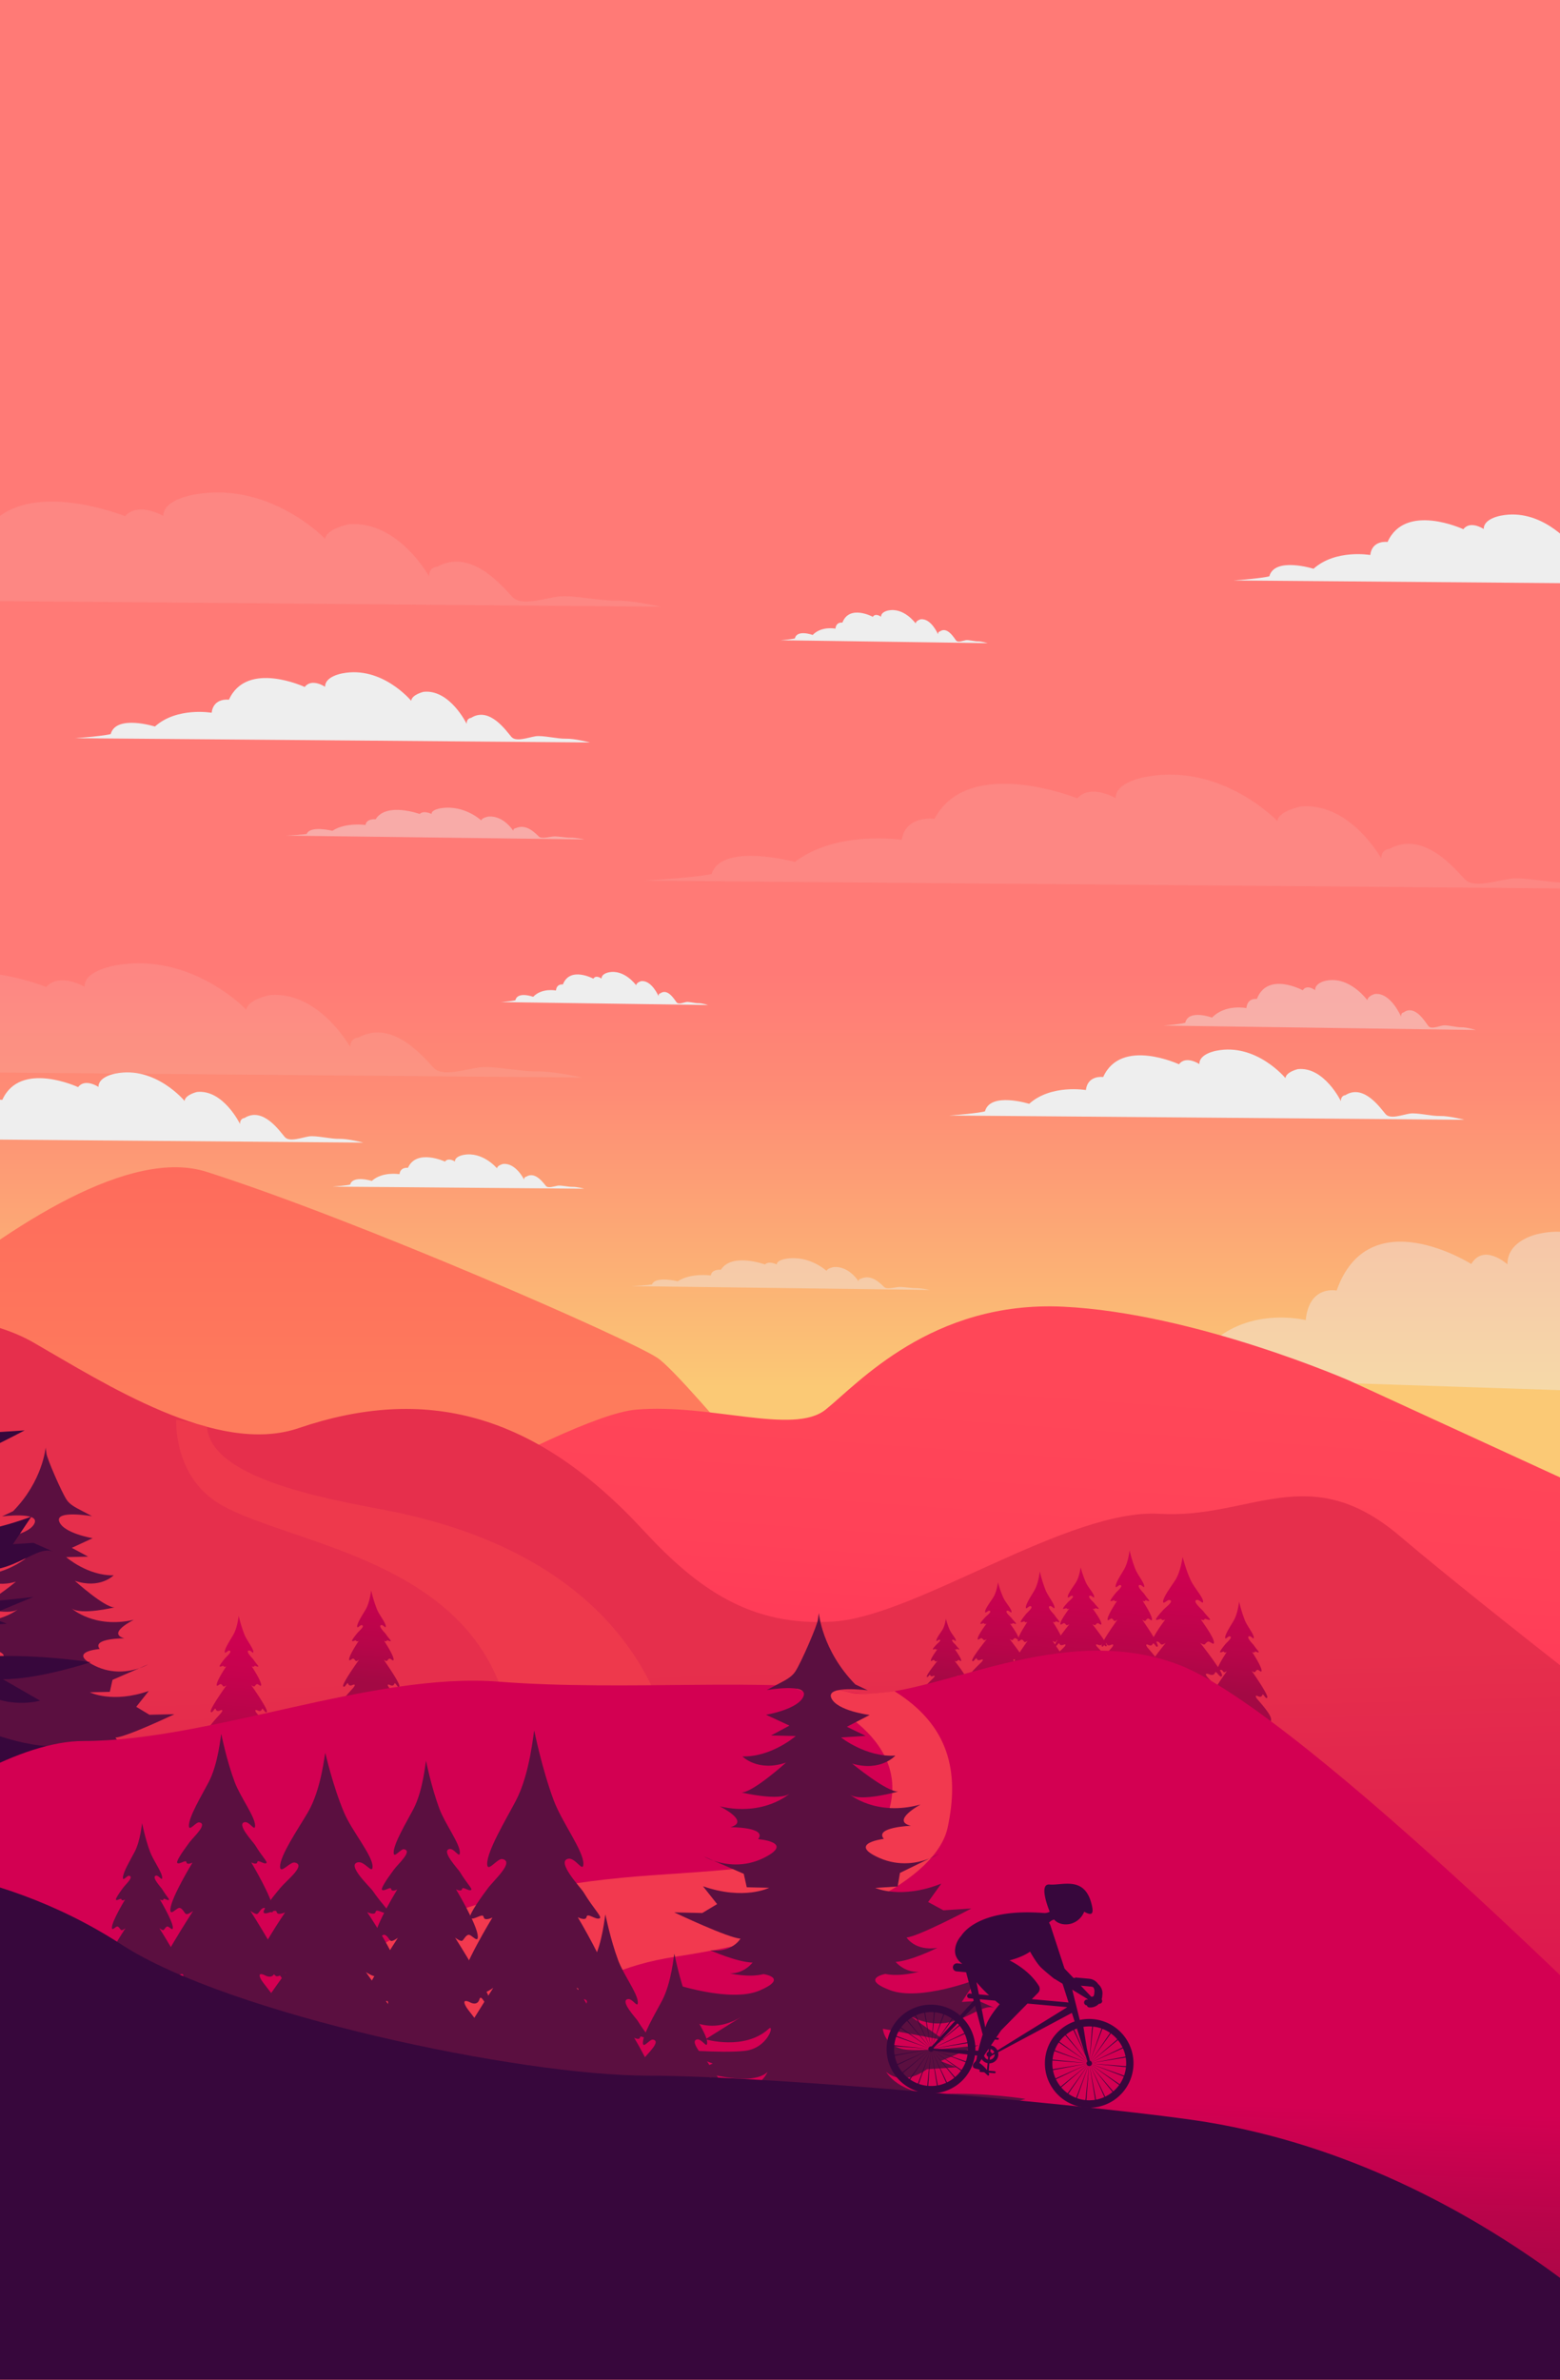 <svg xmlns="http://www.w3.org/2000/svg" xmlns:xlink="http://www.w3.org/1999/xlink" width="1920" height="2927" viewBox="0 0 1920 2927">
  <defs>
    <style>
      .cls-1 {
        clip-path: url(#clip-Web_1920_5);
      }

      .cls-2 {
        fill: url(#linear-gradient);
      }

      .cls-19, .cls-20, .cls-3 {
        fill: #eee;
      }

      .cls-3 {
        opacity: 0.42;
      }

      .cls-16, .cls-23, .cls-4 {
        fill: #ff524f;
      }

      .cls-4 {
        opacity: 0.66;
      }

      .cls-5 {
        fill: url(#linear-gradient-2);
      }

      .cls-6 {
        fill: url(#linear-gradient-3);
      }

      .cls-7 {
        fill: url(#linear-gradient-4);
      }

      .cls-8 {
        fill: url(#linear-gradient-5);
      }

      .cls-9 {
        fill: url(#linear-gradient-6);
      }

      .cls-10 {
        fill: url(#linear-gradient-7);
      }

      .cls-11 {
        fill: url(#linear-gradient-8);
      }

      .cls-12 {
        fill: url(#linear-gradient-9);
      }

      .cls-13 {
        fill: url(#linear-gradient-10);
      }

      .cls-14 {
        fill: url(#linear-gradient-12);
      }

      .cls-15 {
        fill: url(#linear-gradient-16);
      }

      .cls-16 {
        opacity: 0.31;
      }

      .cls-17 {
        fill: #5b0f40;
      }

      .cls-18 {
        fill: #37073c;
      }

      .cls-19 {
        opacity: 0.11;
      }

      .cls-21 {
        fill: none;
      }

      .cls-22 {
        fill: url(#linear-gradient-18);
      }

      .cls-23 {
        opacity: 0.7;
      }

      .cls-24 {
        fill: #ff7a76;
      }
    </style>
    <linearGradient id="linear-gradient" x1="0.5" y1="0.994" x2="0.5" y2="-0.006" gradientUnits="objectBoundingBox">
      <stop offset="0.305" stop-color="#fbc975"/>
      <stop offset="0.378" stop-color="#fbbd75"/>
      <stop offset="0.708" stop-color="#fe8c75"/>
      <stop offset="0.872" stop-color="#ff7a76"/>
    </linearGradient>
    <linearGradient id="linear-gradient-2" x1="0.506" y1="0.62" x2="0.591" y2="0.04" gradientUnits="objectBoundingBox">
      <stop offset="0.029" stop-color="#ff3058"/>
      <stop offset="0.062" stop-color="#ff3158"/>
      <stop offset="0.509" stop-color="#ff4158"/>
      <stop offset="0.858" stop-color="#ff4758"/>
    </linearGradient>
    <linearGradient id="linear-gradient-3" x1="0.522" y1="1.053" x2="0.461" y2="0.222" gradientUnits="objectBoundingBox">
      <stop offset="0.123" stop-color="#db154f"/>
      <stop offset="0.662" stop-color="#e62f4c"/>
    </linearGradient>
    <linearGradient id="linear-gradient-4" x1="0.491" y1="1.152" x2="0.576" y2="-0.53" gradientUnits="objectBoundingBox">
      <stop offset="0" stop-color="#a30944"/>
      <stop offset="0.186" stop-color="#b70549"/>
      <stop offset="0.403" stop-color="#c6024e"/>
      <stop offset="0.652" stop-color="#d00051"/>
      <stop offset="1" stop-color="#d30052"/>
    </linearGradient>
    <linearGradient id="linear-gradient-5" x1="0.511" y1="0.751" x2="0.596" y2="-0.931" xlink:href="#linear-gradient-4"/>
    <linearGradient id="linear-gradient-6" x1="0.501" y1="0.957" x2="0.585" y2="-0.725" xlink:href="#linear-gradient-4"/>
    <linearGradient id="linear-gradient-7" x1="0.504" y1="0.894" x2="0.564" y2="-0.462" xlink:href="#linear-gradient-4"/>
    <linearGradient id="linear-gradient-8" x1="0.497" y1="1.047" x2="0.588" y2="-1.007" xlink:href="#linear-gradient-4"/>
    <linearGradient id="linear-gradient-9" x1="0.504" y1="0.897" x2="0.627" y2="-1.881" xlink:href="#linear-gradient-4"/>
    <linearGradient id="linear-gradient-10" x1="0.489" y1="1.221" x2="0.581" y2="-0.832" xlink:href="#linear-gradient-4"/>
    <linearGradient id="linear-gradient-12" x1="0.511" y1="0.751" x2="0.596" y2="-0.931" xlink:href="#linear-gradient-4"/>
    <linearGradient id="linear-gradient-16" x1="0.504" y1="0.897" x2="0.627" y2="-1.881" xlink:href="#linear-gradient-4"/>
    <linearGradient id="linear-gradient-18" x1="0.479" y1="0.943" x2="0.54" y2="0.256" gradientUnits="objectBoundingBox">
      <stop offset="0.061" stop-color="#a30944"/>
      <stop offset="0.277" stop-color="#b9044a"/>
      <stop offset="0.476" stop-color="#d30052"/>
    </linearGradient>
    <clipPath id="clip-Web_1920_5">
      <rect width="1920" height="2927"/>
    </clipPath>
  </defs>
  <g id="Web_1920_5" data-name="Web 1920 – 5" class="cls-1">
    <rect class="cls-24" width="1920" height="2927"/>
    <rect id="Rectangle_1386" data-name="Rectangle 1386" class="cls-2" width="2543.542" height="901.995" transform="translate(-558 1085.289)"/>
    <path id="Path_1257" data-name="Path 1257" class="cls-3" d="M1366.164,300.567l918.417,30.278s-33.823-12.2-52.619-11.912-50.627-11.281-66.414-8.37-42.3,15.845-52.426.791-46.864-89.361-87.919-56.339c0,0-9.892.15-9.638,16.907,0,0-36.144-100.014-93.43-93.56,0,0-25.617,7.091-27.323,24.993,0,0-62.886-101.847-149.646-81.538,0,0-38.474,7.285-38.02,37.449,0,0-29.089-26.378-44.531-.444,0,0-125.954-79.822-165.723,32.675,0,0-33.75-7.311-38.037,36.33,0,0-75.482-18.97-124.112,36.517,0,0-84.653-36.711-96.668,19.34,0,0-13.608,5.328-78.009,10.119" transform="translate(148.183 1395.613)"/>
    <path id="Path_1258" data-name="Path 1258" class="cls-4" d="M671.266,469.192s391.983-427.5,577.922-368.159,519.367,205.119,554.973,228.857S2047,610.568,2072.5,638.261s42.807,142.5,98.194,142.5,261.044,101.56,261.044,101.56l280.885,138.464s-901.995,114.727-943.534,114.727-1097.82,71.208-1097.82,71.208Z" transform="translate(-994.919 1340.057)"/>
    <path id="Path_1259" data-name="Path 1259" class="cls-5" d="M873.532,487.49S1213.6,281.563,1304.59,273.651s193.851,31.65,233.41,0,130.552-134.508,292.753-126.6,352.094,90.993,352.094,90.993l500.2,229.618s-16.075,362.674-20.031,378.5S3061.1,1179.6,2123.5,973.882,873.532,487.49,873.532,487.49Z" transform="translate(-521.903 1459.889)"/>
    <path id="Path_1260" data-name="Path 1260" class="cls-6" d="M593.849,258.308s503.084-183.061,692.742-74.1c88.4,50.79,225.658,139.446,326.073,105.3,155.061-52.736,289.909-20.015,424.571,125.674,66.858,72.334,132.465,118.88,234.362,112.086S2560.308,388,2672.394,394.793s183.415-67.93,295.5,27.173,368.466,292.049,368.466,292.049L3308.4,1102.482s-1165.87-191.408-1182.85-191.408-760.833,6.791-828.767,0-732.592,112.944-732.592,112.944Z" transform="translate(-1245.328 1466.821)"/>
    <g id="Group_1507" data-name="Group 1507" transform="translate(1137.004 1906.672)">
      <path id="Path_1261" data-name="Path 1261" class="cls-7" d="M1214.276,380.939c2.374.13,4.237,3.192,6.6,2.834,2.431-.364,5.672-4.2,8.641-6.43s8.006,7.3,11.524,3.572l5.1.12s5.929,7.075,5.708.084-16.205-23.377-17.941-26.1c-3.042-4.791,2.277-2.11,2.277-2.11s3.7,1.819,4.8-1.569,4.254,6.113,6.156,3.115-19.143-32.8-19.143-32.8,2.751,1.88,3.682,1.542c.962-.347,1.78-2.541,3.4-2.9s5.368,4.564,5.015.521c-.494-5.679-11.608-22.449-11.608-22.449s2.945,1.4,3.225-.113,3.482,1.185,4.831.447c.892-.487-2.09-2.888-6.006-8.717-.925-1.379-10.169-10.129-5.535-10.987,2.617-.484,5.522,4.871,5.545,1.659.03-4.327-7.859-13.735-10.88-21.04a162.832,162.832,0,0,1-7.115-23.083h0c-.311.5-1.489,14.216-6.757,23.253-3.81,6.537-10.5,16.566-10.5,20.89,0,3.215,3.719-1.913,5.559-1.576,4.63.841-3.048,6.914-5.375,9.749-4.307,5.252-7.2,9.335-6.31,9.835,1.342.755,4.564-1.893,4.834-.381s3.221.16,3.221.16-11.234,16.609-11.772,22.282c-.384,4.036,3.409-.828,5.018-.447s2.417,2.584,3.375,2.945c.928.35,3.692-1.489,3.692-1.489s-21.263,29.5-19.384,32.524,5.1-6.43,6.179-3.025,4.788,1.639,4.788,1.639,5.338-2.6,2.26,2.143c-1.753,2.7-18.392,18.776-18.666,25.764s5.709,0,5.709,0l5.1-.047c3.492,3.783,8.6-5.672,11.552-3.405s6.667,6.413,9.264,6.948C1208.7,385.193,1209.876,380.7,1214.276,380.939Z" transform="translate(-959.266 -236.529)"/>
      <path id="Path_1262" data-name="Path 1262" class="cls-8" d="M1254.662,399.826c2.374.13,4.237,3.192,6.6,2.838,2.427-.367,5.669-4.207,8.64-6.433s8,7.3,11.525,3.572l5.1.12s5.929,7.074,5.709.083-16.209-23.377-17.942-26.1c-3.042-4.791,2.277-2.11,2.277-2.11s3.7,1.82,4.8-1.569,4.254,6.113,6.156,3.115-19.143-32.8-19.143-32.8,2.751,1.88,3.679,1.542c.962-.347,1.783-2.541,3.4-2.9s5.369,4.564,5.018.524c-.5-5.682-11.608-22.452-11.608-22.452s2.945,1.4,3.222-.114,3.486,1.185,4.831.451c.894-.491-2.09-2.891-6-8.72-.928-1.379-10.169-10.129-5.539-10.987,2.62-.484,5.521,4.871,5.545,1.659.033-4.327-7.859-13.735-10.881-21.04a163.092,163.092,0,0,1-7.111-23.083h0c-.313.5-1.492,14.216-6.76,23.253-3.809,6.537-10.5,16.566-10.5,20.889,0,3.215,3.719-1.913,5.555-1.579,4.634.845-3.045,6.918-5.372,9.752-4.31,5.248-7.2,9.331-6.313,9.836,1.345.754,4.567-1.893,4.834-.381s3.226.16,3.226.16-11.238,16.609-11.776,22.282c-.38,4.036,3.409-.828,5.021-.451s2.414,2.587,3.375,2.948c.925.351,3.693-1.489,3.693-1.489s-21.263,29.5-19.384,32.524,5.1-6.43,6.177-3.025,4.791,1.639,4.791,1.639,5.338-2.6,2.26,2.143c-1.753,2.7-18.4,18.776-18.666,25.764s5.706,0,5.706,0l5.1-.047c3.492,3.783,8.594-5.672,11.548-3.405s6.67,6.41,9.268,6.948C1249.083,404.08,1250.262,399.583,1254.662,399.826Z" transform="translate(-864.82 -192.36)"/>
      <path id="Path_1263" data-name="Path 1263" class="cls-9" d="M1181.186,388.708c2.373.13,4.237,3.192,6.6,2.838,2.43-.367,5.672-4.207,8.643-6.43s8,7.3,11.525,3.569l5.1.12s5.929,7.074,5.706.083-16.205-23.377-17.938-26.1c-3.042-4.791,2.277-2.11,2.277-2.11s3.7,1.82,4.8-1.569,4.254,6.113,6.154,3.115-19.144-32.8-19.144-32.8,2.754,1.88,3.683,1.542c.961-.347,1.783-2.541,3.4-2.895s5.368,4.564,5.018.521c-.5-5.682-11.608-22.452-11.608-22.452s2.941,1.4,3.222-.113,3.486,1.185,4.831.451c.9-.491-2.09-2.891-6-8.72-.928-1.379-10.169-10.129-5.539-10.987,2.617-.484,5.522,4.871,5.545,1.659.033-4.327-7.859-13.735-10.88-21.04a162.583,162.583,0,0,1-7.111-23.083h0c-.314.5-1.492,14.216-6.76,23.257-3.809,6.534-10.5,16.563-10.5,20.886,0,3.215,3.719-1.913,5.555-1.576,4.634.841-3.044,6.914-5.372,9.749-4.31,5.252-7.2,9.335-6.313,9.835,1.342.755,4.567-1.893,4.834-.381s3.225.16,3.225.16-11.238,16.609-11.775,22.282c-.381,4.036,3.409-.828,5.021-.447s2.414,2.584,3.375,2.945c.925.351,3.689-1.489,3.689-1.489s-21.26,29.5-19.381,32.525,5.1-6.43,6.177-3.025,4.791,1.639,4.791,1.639,5.339-2.6,2.26,2.143c-1.753,2.7-18.4,18.776-18.666,25.764s5.706,0,5.706,0l5.1-.047c3.492,3.783,8.594-5.672,11.548-3.4s6.671,6.41,9.265,6.944C1175.607,392.962,1176.783,388.465,1181.186,388.708Z" transform="translate(-1036.65 -218.361)"/>
      <path id="Path_1264" data-name="Path 1264" class="cls-10" d="M1245.623,418.014c3.318.164,5.923,3.96,9.224,3.519,3.4-.454,7.926-5.211,12.079-7.972s11.188,9.054,16.105,4.427l7.131.15s8.287,8.771,7.976.1-22.652-28.982-25.073-32.361c-4.253-5.939,3.182-2.617,3.182-2.617s5.175,2.253,6.71-1.946,5.943,7.579,8.6,3.863-26.752-40.671-26.752-40.671,3.843,2.334,5.145,1.916c1.342-.431,2.491-3.155,4.744-3.592s7.5,5.659,7.011.644c-.695-7.041-16.226-27.83-16.226-27.83s4.116,1.729,4.507-.14,4.868,1.469,6.754.554c1.246-.6-2.921-3.579-8.393-10.807-1.3-1.709-14.212-12.56-7.739-13.621,3.659-.6,7.716,6.04,7.749,2.056.043-5.362-10.984-17.027-15.207-26.084-6.023-12.914-9.943-28.615-9.943-28.615h0c-.434.621-2.08,17.624-9.445,28.829-5.325,8.1-14.673,20.536-14.673,25.9,0,3.983,5.2-2.37,7.769-1.956,6.473,1.045-4.257,8.57-7.512,12.089-6.02,6.507-10.066,11.568-8.821,12.189,1.876.938,6.38-2.344,6.757-.467s4.5.2,4.5.2-15.7,20.589-16.452,27.62c-.534,5.008,4.761-1.025,7.014-.554s3.375,3.205,4.714,3.652c1.3.434,5.161-1.846,5.161-1.846s-29.717,36.571-27.089,40.32,7.131-7.969,8.634-3.749,6.694,2.03,6.694,2.03,7.462-3.225,3.161,2.657c-2.45,3.352-25.71,23.28-26.091,31.94s7.976,0,7.976,0l7.134-.057c4.877,4.687,12.012-7.034,16.139-4.22s9.321,7.946,12.95,8.614C1237.827,423.289,1239.473,417.713,1245.623,418.014Z" transform="translate(-924.615 -230.776)"/>
      <path id="Path_1265" data-name="Path 1265" class="cls-11" d="M1163.5,366.582c2.19.107,3.913,2.617,6.093,2.324,2.243-.3,5.235-3.442,7.979-5.265s7.392,5.979,10.64,2.925l4.711.1s5.476,5.8,5.272.07-14.967-19.147-16.566-21.38c-2.811-3.923,2.1-1.729,2.1-1.729s3.419,1.489,4.434-1.285,3.927,5.008,5.683,2.551-17.678-26.869-17.678-26.869,2.541,1.539,3.4,1.265c.888-.284,1.646-2.083,3.138-2.374s4.958,3.739,4.631.427c-.458-4.654-10.72-18.389-10.72-18.389s2.721,1.145,2.978-.09,3.215.968,4.46.367c.824-.4-1.93-2.367-5.542-7.141-.858-1.132-9.391-8.3-5.115-9,2.417-.4,5.1,3.99,5.122,1.359.03-3.542-7.258-11.248-10.049-17.23a122.674,122.674,0,0,1-6.567-18.906h0c-.287.411-1.375,11.642-6.24,19.047-3.519,5.352-9.7,13.565-9.7,17.107,0,2.634,3.436-1.566,5.131-1.292,4.28.691-2.811,5.662-4.961,7.986-3.979,4.3-6.65,7.645-5.829,8.056,1.242.618,4.217-1.549,4.464-.311s2.978.13,2.978.13-10.376,13.6-10.87,18.249c-.354,3.309,3.145-.678,4.634-.367s2.23,2.117,3.115,2.414c.858.287,3.409-1.219,3.409-1.219s-19.631,24.161-17.9,26.638,4.711-5.265,5.7-2.477,4.424,1.342,4.424,1.342,4.927-2.133,2.086,1.756c-1.619,2.214-16.983,15.378-17.237,21.1s5.272,0,5.272,0l4.711-.037c3.225,3.1,7.936-4.647,10.663-2.788s6.159,5.248,8.557,5.689C1158.352,370.068,1159.437,366.385,1163.5,366.582Z" transform="translate(-1070.561 -208.988)"/>
      <path id="Path_1266" data-name="Path 1266" class="cls-12" d="M1137.145,349.13c1.619.08,2.891,1.933,4.5,1.719,1.659-.224,3.869-2.547,5.9-3.893s5.462,4.42,7.863,2.16l3.482.073s4.047,4.283,3.9.05-11.061-14.149-12.243-15.8c-2.077-2.9,1.552-1.279,1.552-1.279s2.527,1.1,3.275-.948,2.9,3.7,4.2,1.886-13.067-19.861-13.067-19.861,1.879,1.138,2.514.935c.655-.21,1.215-1.539,2.317-1.753s3.662,2.761,3.422.314c-.337-3.439-7.922-13.588-7.922-13.588s2.01.845,2.2-.07,2.377.718,3.3.274c.607-.3-1.426-1.749-4.1-5.278-.634-.835-6.941-6.133-3.779-6.651,1.786-.294,3.766,2.948,3.783,1,.023-2.618-5.362-8.313-7.425-12.737a90.225,90.225,0,0,1-4.855-13.972h0c-.214.3-1.018,8.607-4.614,14.079-2.6,3.956-7.161,10.026-7.161,12.643,0,1.946,2.537-1.155,3.792-.955,3.162.511-2.079,4.187-3.669,5.9-2.938,3.178-4.914,5.649-4.306,5.953.914.457,3.115-1.145,3.3-.227s2.2.093,2.2.093-7.669,10.056-8.036,13.488c-.26,2.444,2.327-.5,3.425-.27s1.649,1.566,2.3,1.783c.635.214,2.521-.9,2.521-.9s-14.51,17.858-13.228,19.691,3.482-3.893,4.217-1.833,3.268.992,3.268.992,3.643-1.576,1.543,1.3c-1.2,1.636-12.553,11.365-12.74,15.595s3.9,0,3.9,0l3.482-.027c2.383,2.29,5.866-3.435,7.883-2.06s4.55,3.879,6.323,4.2C1133.339,351.7,1134.14,348.984,1137.145,349.13Z" transform="translate(-1108.774 -177.634)"/>
      <path id="Path_1267" data-name="Path 1267" class="cls-13" d="M1193.977,361.06c2.189.107,3.912,2.617,6.092,2.324,2.244-.3,5.235-3.442,7.979-5.265s7.392,5.979,10.64,2.925l4.711.1s5.479,5.793,5.271.067-14.964-19.147-16.566-21.38c-2.808-3.923,2.1-1.729,2.1-1.729s3.418,1.489,4.434-1.285,3.926,5.008,5.682,2.551-17.675-26.869-17.675-26.869,2.541,1.542,3.4,1.265c.888-.284,1.642-2.083,3.135-2.374s4.958,3.739,4.63.427c-.457-4.654-10.72-18.389-10.72-18.389s2.721,1.145,2.978-.09,3.218.972,4.46.367c.824-.4-1.93-2.367-5.542-7.141-.858-1.132-9.391-8.3-5.115-9,2.417-.4,5.1,3.993,5.121,1.359.03-3.542-7.258-11.248-10.046-17.23a122.434,122.434,0,0,1-6.57-18.906h0c-.287.411-1.376,11.645-6.24,19.047-3.519,5.352-9.692,13.565-9.692,17.107,0,2.634,3.432-1.566,5.128-1.292,4.28.691-2.811,5.666-4.961,7.989-3.977,4.3-6.647,7.642-5.829,8.053,1.241.618,4.216-1.549,4.467-.31s2.975.13,2.975.13-10.373,13.6-10.87,18.249c-.354,3.309,3.148-.678,4.634-.367s2.23,2.12,3.115,2.414c.858.287,3.412-1.219,3.412-1.219s-19.634,24.161-17.9,26.639,4.711-5.265,5.7-2.477,4.424,1.342,4.424,1.342,4.93-2.133,2.087,1.756c-1.616,2.214-16.983,15.378-17.238,21.1s5.271,0,5.271,0l4.714-.037c3.222,3.1,7.936-4.647,10.664-2.788s6.156,5.252,8.553,5.689C1188.824,364.546,1189.913,360.863,1193.977,361.06Z" transform="translate(-999.297 -221.901)"/>
    </g>
    <g id="Group_1508" data-name="Group 1508" transform="translate(38.359 1929.554)">
      <path id="Path_1268" data-name="Path 1268" class="cls-7" d="M885.854,405.085c2.374.13,4.237,3.192,6.6,2.838,2.427-.367,5.669-4.207,8.64-6.434s8.006,7.3,11.525,3.572l5.1.12s5.929,7.074,5.706.083-16.205-23.377-17.938-26.1c-3.042-4.791,2.277-2.11,2.277-2.11s3.7,1.82,4.8-1.569,4.253,6.113,6.153,3.115-19.14-32.8-19.14-32.8,2.751,1.88,3.679,1.542c.962-.347,1.783-2.541,3.4-2.9s5.369,4.564,5.018.521c-.5-5.679-11.608-22.449-11.608-22.449s2.945,1.4,3.222-.114,3.485,1.185,4.831.447c.895-.487-2.09-2.888-6-8.717-.928-1.379-10.169-10.129-5.539-10.987,2.618-.484,5.522,4.871,5.546,1.659.034-4.327-7.859-13.735-10.88-21.04a163.075,163.075,0,0,1-7.111-23.083h0c-.314.5-1.492,14.216-6.761,23.253-3.809,6.537-10.5,16.566-10.5,20.889,0,3.215,3.719-1.913,5.555-1.579,4.634.845-3.045,6.918-5.372,9.752-4.307,5.248-7.2,9.331-6.313,9.832,1.342.758,4.567-1.89,4.834-.377s3.225.16,3.225.16-11.238,16.609-11.776,22.282c-.38,4.036,3.409-.828,5.021-.451s2.414,2.587,3.375,2.948c.925.351,3.693-1.489,3.693-1.489s-21.264,29.5-19.384,32.525,5.1-6.43,6.177-3.025,4.791,1.639,4.791,1.639,5.338-2.6,2.26,2.143c-1.753,2.7-18.392,18.776-18.666,25.764s5.706,0,5.706,0l5.1-.047c3.492,3.783,8.594-5.672,11.548-3.405s6.671,6.41,9.265,6.948C880.276,409.339,881.454,404.842,885.854,405.085Z" transform="translate(-628.664 -202.944)"/>
      <path id="Path_1269" data-name="Path 1269" class="cls-14" d="M934.68,395.708c2.374.13,4.237,3.195,6.6,2.838,2.427-.367,5.669-4.2,8.64-6.43s8.006,7.3,11.525,3.572l5.1.12s5.929,7.071,5.706.08-16.206-23.377-17.938-26.1c-3.042-4.791,2.277-2.11,2.277-2.11s3.7,1.819,4.8-1.569,4.253,6.113,6.153,3.115-19.14-32.8-19.14-32.8,2.751,1.88,3.679,1.546c.962-.351,1.783-2.544,3.4-2.9s5.368,4.564,5.018.521c-.5-5.682-11.608-22.452-11.608-22.452s2.945,1.4,3.222-.114,3.485,1.185,4.831.451c.895-.488-2.09-2.891-6-8.72-.928-1.379-10.169-10.129-5.539-10.987,2.618-.484,5.522,4.874,5.546,1.659.033-4.324-7.859-13.735-10.88-21.04a163.092,163.092,0,0,1-7.111-23.083h0c-.314.5-1.492,14.219-6.761,23.257-3.809,6.534-10.5,16.563-10.5,20.886,0,3.215,3.719-1.91,5.556-1.576,4.634.841-3.045,6.914-5.372,9.752-4.307,5.248-7.2,9.331-6.313,9.832,1.342.755,4.567-1.893,4.834-.377s3.225.157,3.225.157-11.238,16.609-11.775,22.282c-.38,4.036,3.409-.828,5.021-.447s2.414,2.584,3.375,2.948c.925.347,3.693-1.492,3.693-1.492s-21.264,29.5-19.384,32.528,5.1-6.43,6.176-3.028,4.791,1.639,4.791,1.639,5.339-2.6,2.26,2.143c-1.753,2.7-18.392,18.776-18.666,25.764s5.706,0,5.706,0l5.1-.047c3.492,3.783,8.594-5.672,11.548-3.4s6.671,6.41,9.265,6.948C929.1,399.962,930.28,395.465,934.68,395.708Z" transform="translate(-514.48 -224.873)"/>
      <path id="Path_1270" data-name="Path 1270" class="cls-9" d="M852.512,407.152c2.374.13,4.236,3.192,6.6,2.838,2.43-.367,5.669-4.207,8.64-6.43s8.006,7.3,11.525,3.569l5.1.124s5.929,7.074,5.709.08-16.209-23.373-17.941-26.1c-3.042-4.788,2.277-2.11,2.277-2.11s3.7,1.82,4.8-1.569,4.253,6.113,6.156,3.118-19.143-32.808-19.143-32.808,2.751,1.88,3.679,1.546c.962-.347,1.783-2.544,3.4-2.9s5.369,4.564,5.015.521c-.494-5.682-11.608-22.452-11.608-22.452s2.945,1.4,3.225-.113,3.482,1.188,4.831.451c.891-.488-2.09-2.891-6.006-8.717-.925-1.382-10.169-10.133-5.535-10.991,2.618-.484,5.522,4.874,5.546,1.659.03-4.323-7.859-13.735-10.884-21.04a163.11,163.11,0,0,1-7.111-23.083h0c-.314.5-1.489,14.219-6.761,23.257-3.809,6.534-10.5,16.563-10.5,20.889,0,3.212,3.719-1.913,5.559-1.579,4.631.845-3.048,6.914-5.375,9.752-4.307,5.248-7.2,9.331-6.31,9.832,1.342.758,4.564-1.893,4.834-.377s3.222.157,3.222.157-11.234,16.609-11.772,22.282c-.384,4.036,3.409-.825,5.018-.447s2.417,2.584,3.375,2.948c.928.347,3.693-1.492,3.693-1.492s-21.263,29.5-19.384,32.528,5.1-6.43,6.176-3.028,4.791,1.639,4.791,1.639,5.338-2.6,2.26,2.143c-1.753,2.7-18.392,18.776-18.666,25.764s5.709,0,5.709,0l5.1-.047c3.492,3.783,8.593-5.672,11.548-3.4s6.67,6.41,9.268,6.948C846.933,411.406,848.111,406.909,852.512,407.152Z" transform="translate(-706.639 -198.11)"/>
      <path id="Path_1271" data-name="Path 1271" class="cls-10" d="M922.84,422.411c3.315.16,5.923,3.96,9.221,3.516,3.4-.454,7.926-5.212,12.079-7.969s11.188,9.051,16.105,4.427l7.131.147s8.29,8.771,7.979.1S952.7,393.656,950.28,390.274c-4.25-5.939,3.182-2.618,3.182-2.618s5.175,2.257,6.711-1.943,5.946,7.579,8.6,3.863-26.755-40.671-26.755-40.671,3.846,2.33,5.145,1.913c1.345-.431,2.49-3.152,4.747-3.592s7.5,5.659,7.008.648c-.691-7.044-16.222-27.834-16.222-27.834s4.113,1.733,4.5-.14,4.868,1.472,6.754.558c1.248-.6-2.921-3.582-8.393-10.807-1.3-1.713-14.212-12.56-7.739-13.621,3.659-.6,7.719,6.039,7.752,2.053.043-5.359-10.984-17.023-15.21-26.081-6.02-12.914-9.939-28.618-9.939-28.618h0c-.437.624-2.083,17.628-9.448,28.832-5.322,8.1-14.67,20.532-14.67,25.894,0,3.986,5.2-2.37,7.766-1.953,6.477,1.045-4.257,8.57-7.512,12.086-6.019,6.51-10.062,11.571-8.821,12.193,1.876.938,6.383-2.344,6.757-.471s4.5.2,4.5.2-15.7,20.589-16.453,27.623c-.534,5,4.764-1.025,7.014-.558s3.375,3.208,4.718,3.656c1.3.434,5.158-1.85,5.158-1.85s-29.717,36.574-27.089,40.323,7.135-7.969,8.634-3.749,6.7,2.03,6.7,2.03,7.458-3.228,3.158,2.657c-2.45,3.349-25.707,23.277-26.091,31.94s7.979,0,7.979,0l7.131-.057c4.881,4.687,12.012-7.034,16.142-4.22s9.321,7.946,12.95,8.61C915.041,427.683,916.687,422.111,922.84,422.411Z" transform="translate(-580.833 -243.383)"/>
      <path id="Path_1272" data-name="Path 1272" class="cls-11" d="M831.658,391.722c2.19.107,3.913,2.618,6.093,2.324,2.244-.3,5.235-3.442,7.979-5.265s7.392,5.979,10.64,2.925l4.711.1s5.475,5.8,5.271.07-14.967-19.147-16.566-21.38c-2.811-3.926,2.1-1.729,2.1-1.729s3.419,1.489,4.434-1.285,3.926,5.008,5.682,2.551-17.678-26.869-17.678-26.869,2.541,1.542,3.4,1.265c.888-.284,1.646-2.083,3.138-2.374s4.955,3.739,4.631.427c-.458-4.654-10.72-18.389-10.72-18.389s2.721,1.145,2.978-.09,3.215.968,4.46.367c.825-.4-1.93-2.367-5.545-7.141-.855-1.132-9.388-8.3-5.111-9,2.417-.4,5.1,3.99,5.121,1.359.027-3.542-7.258-11.248-10.049-17.23a122.671,122.671,0,0,1-6.567-18.906h0c-.287.411-1.375,11.642-6.24,19.047-3.519,5.352-9.7,13.565-9.7,17.107,0,2.634,3.435-1.566,5.131-1.292,4.28.691-2.811,5.666-4.961,7.986-3.98,4.3-6.651,7.645-5.829,8.056,1.242.618,4.217-1.549,4.464-.31s2.978.13,2.978.13-10.377,13.6-10.871,18.249c-.354,3.309,3.145-.678,4.634-.367s2.23,2.117,3.115,2.414c.858.287,3.409-1.219,3.409-1.219s-19.631,24.161-17.9,26.639,4.711-5.265,5.7-2.477,4.424,1.342,4.424,1.342,4.928-2.133,2.087,1.753c-1.619,2.217-16.983,15.381-17.237,21.1s5.272,0,5.272,0l4.711-.037c3.225,3.1,7.936-4.647,10.663-2.788s6.16,5.248,8.557,5.689C826.507,395.207,827.592,391.525,831.658,391.722Z" transform="translate(-747.964 -173.078)"/>
      <path id="Path_1273" data-name="Path 1273" class="cls-15" d="M808.07,372.307c1.619.077,2.891,1.933,4.5,1.716,1.656-.22,3.87-2.544,5.9-3.893s5.462,4.42,7.866,2.163l3.482.073s4.046,4.28,3.9.047-11.061-14.149-12.246-15.8c-2.077-2.9,1.556-1.275,1.556-1.275s2.524,1.1,3.275-.952,2.9,3.7,4.2,1.886-13.064-19.858-13.064-19.858,1.88,1.138,2.514.935c.654-.21,1.215-1.539,2.317-1.756s3.663,2.764,3.422.317c-.337-3.439-7.922-13.591-7.922-13.591s2.01.845,2.2-.067,2.377.718,3.3.27c.608-.294-1.429-1.749-4.1-5.278-.631-.835-6.938-6.13-3.776-6.65,1.786-.294,3.766,2.948,3.783,1.005.02-2.618-5.362-8.313-7.425-12.737a90.405,90.405,0,0,1-4.854-13.972h0c-.213.3-1.018,8.607-4.614,14.075-2.6,3.956-7.165,10.029-7.165,12.647,0,1.943,2.541-1.159,3.793-.955,3.162.511-2.076,4.183-3.666,5.9-2.941,3.175-4.914,5.649-4.307,5.953.915.457,3.115-1.145,3.3-.23s2.2.1,2.2.1-7.669,10.053-8.036,13.488c-.26,2.444,2.327-.5,3.426-.274s1.649,1.566,2.3,1.786c.634.21,2.521-.9,2.521-.9s-14.513,17.855-13.227,19.688,3.482-3.893,4.213-1.833,3.268.995,3.268.995,3.646-1.576,1.546,1.3c-1.2,1.636-12.553,11.368-12.74,15.6s3.9,0,3.9,0l3.482-.03c2.38,2.29,5.866-3.432,7.879-2.06s4.554,3.88,6.327,4.207C804.261,374.881,805.065,372.161,808.07,372.307Z" transform="translate(-779.699 -146.315)"/>
      <path id="Path_1274" data-name="Path 1274" class="cls-13" d="M867.3,391.722c2.193.107,3.913,2.618,6.093,2.324,2.244-.3,5.238-3.442,7.983-5.265s7.388,5.979,10.64,2.925l4.711.1s5.475,5.8,5.268.07-14.964-19.147-16.563-21.38c-2.811-3.926,2.1-1.729,2.1-1.729s3.419,1.489,4.434-1.285,3.926,5.008,5.686,2.551-17.678-26.869-17.678-26.869,2.541,1.542,3.4,1.265c.888-.284,1.646-2.083,3.135-2.374s4.958,3.739,4.634.427c-.461-4.654-10.72-18.389-10.72-18.389s2.718,1.145,2.978-.09,3.215.968,4.46.367c.825-.4-1.929-2.367-5.545-7.141-.855-1.132-9.388-8.3-5.111-9,2.417-.4,5.1,3.99,5.118,1.359.03-3.542-7.255-11.248-10.046-17.23a122.256,122.256,0,0,1-6.567-18.906h0c-.291.411-1.376,11.642-6.243,19.047-3.516,5.352-9.692,13.565-9.692,17.107,0,2.634,3.435-1.566,5.131-1.292,4.277.691-2.814,5.666-4.961,7.986-3.979,4.3-6.651,7.645-5.829,8.056,1.239.618,4.217-1.549,4.464-.31s2.975.13,2.975.13-10.373,13.6-10.87,18.249c-.351,3.309,3.148-.678,4.637-.367s2.23,2.117,3.115,2.414c.855.287,3.409-1.219,3.409-1.219s-19.634,24.161-17.9,26.639,4.714-5.265,5.706-2.477,4.42,1.342,4.42,1.342,4.931-2.133,2.09,1.753c-1.619,2.217-16.986,15.381-17.237,21.1s5.271,0,5.271,0l4.711-.037c3.225,3.1,7.936-4.647,10.663-2.788s6.16,5.248,8.557,5.689C862.147,395.207,863.236,391.525,867.3,391.722Z" transform="translate(-664.607 -173.078)"/>
    </g>
    <path id="Path_1275" data-name="Path 1275" class="cls-16" d="M833.248,188.348s-4.507,72.4,57.6,106.23c82.813,45.111,278.161,64.712,339.023,216.01,63.557,158-25.617,153.314-25.617,153.314l242.858-40.534s0-246.484-338.673-320.093c-57.854-12.573-234.4-35.923-237.366-107.139Z" transform="translate(-616.281 1557.467)"/>
    <g id="Group_1510" data-name="Group 1510" transform="translate(-226.704 1780.109)">
      <path id="Path_1285" data-name="Path 1285" class="cls-17" d="M819.571,283.184l10.78-4.684A62.521,62.521,0,0,1,819.571,283.184Z" transform="translate(-421.392 -11.814)"/>
      <path id="Path_1286" data-name="Path 1286" class="cls-17" d="M756.1,282.791a61.824,61.824,0,0,1-10.53-5.138Z" transform="translate(-594.454 -13.795)"/>
      <path id="Path_1287" data-name="Path 1287" class="cls-17" d="M728.148,328.385c-.678.3-1.279.564-1.77.781Z" transform="translate(-639.331 104.846)"/>
      <path id="Path_1288" data-name="Path 1288" class="cls-17" d="M726.211,328.8l-.331.144Z" transform="translate(-640.496 105.805)"/>
      <path id="Path_1289" data-name="Path 1289" class="cls-17" d="M726.22,328.838Z" transform="translate(-640.835 105.906)"/>
      <path id="Path_1290" data-name="Path 1290" class="cls-17" d="M727.973,328.245h0l-1.065.467Z" transform="translate(-638.092 104.519)"/>
      <path id="Path_1291" data-name="Path 1291" class="cls-17" d="M727.311,328.619c-.534.234-.982.431-1.332.588C726.313,329.056,726.744,328.866,727.311,328.619Z" transform="translate(-640.264 105.393)"/>
      <path id="Path_1292" data-name="Path 1292" class="cls-17" d="M746.691,905.408l34.534-15.828L700.3,867.352l54.439-2.1c46.376,6.417,88.172-21.37,88.172-21.37-68.825,14.723-93.267-24.161-93.267-24.161l34.357-13.581c31.716,2.955,76.534-16.2,94.362-24.579-16.74,5.485-40.631-.17-40.631-.17,19.724.157,20.6-26.906,20.6-26.906-24.979,19.841-56.365,11.014-56.365,11.014l33.569-19.284c-32.084.17-78.988-15.321-78.988-15.321s44.967-7.238,91.694-5.318,61.093-24.268,61.093-24.268c-19.808,16.79-44.583-2.908-44.583-2.908l-32.735-2.133,17.794-6.751L807.994,672.1s51.284,6.734,77.318,5.041,27.694-23.056,27.694-23.056l-67.583,12.543,37.843-26.642c-47.615,25.417-75.2-16.473-93.08-8.6l17.881-7.876,18.409,1.2L809.9,599.9s62.248,24.4,95.293,11.865,5.078-17.751,5.078-17.751c-16.3,3.459-36.818-2.4-36.818-2.4,15.955,1.042,25.507-10.767,25.507-10.767-17.18-1.122-45.675-15.407-45.675-15.407,24.372,3.849,33.733-11.361,33.733-11.361-12.723-.831-71.089-31.76-71.089-31.76l30.682,2,16.743-9.078-14.469-20.155c44.273,17.578,72.411,4.721,72.411,4.721l-24.549-1.6L894.2,483.351l-32.254-15.735c11.906,4.631,32.6,9.295,55.29-.845,35.312-15.778-5.339-20.689-5.339-20.689,10.867-12.854-29.72-14.369-29.72-14.369,22.612-5.3-10.526-23.287-10.526-23.287,48.3,13.321,77.315-10.78,77.315-10.78-11.745,8.276-52.776-3.442-52.776-3.442,12.276.8,50.489-30.608,50.489-30.608-31.56,9.245-47.431-8.744-47.431-8.744,31.91,2.08,59.52-19.848,59.52-19.848l-27-1.763,20.673-9.952-25.06-12.934s36.113-4.427,42.16-18.723-40.063-8.263-40.063-8.263l13.682-6.487c36.6-37.285,39.99-78.263,39.99-78.263l.981,7.121c.444,5.712,18.4,47.415,24.976,57.25,4.073,6.086,11.238,9.525,17.871,13.034l13.341,7.061s-45.755-7.979-40.437,6.557,41.171,20.486,41.171,20.486l-25.687,11.862,20.148,10.817-27.059.614s26.472,23.076,58.452,22.349c0,0-16.763,17.294-47.818,6.727,0,0,36.588,32.992,48.89,32.711,0,0-41.579,9.969-52.893,1.205,0,0,27.764,25.3,76.691,14.039,0,0-34.013,16.559-11.688,22.819,0,0-40.621-.2-30.415,13.094,0,0-40.854,3.185-6.377,20.442,22.155,11.087,43.064,7.3,55.187,3.182l-33.012,14.352-3.292,14.733-24.6.561s27.46,14.032,72.574-1.653L1094.682,517.5l16.266,9.779,30.748-.7s-59.861,28.425-72.614,28.715c0,0,8.587,15.588,33.125,12.773,0,0-29.182,13.071-46.4,13.461,0,0,8.947,12.2,24.936,11.835,0,0-20.786,4.984-36.9.841,0,0-28.2,4.023,4.18,17.945s95.791-7.819,95.791-7.819L1126,628.419,1144.45,628s-29.667,40.681-75.949,13.274l38.935,24.322s-42.851,12.707-69.356-11.495c-6.627-6.05.581,21.41,26.505,24.2s77.488-1.763,77.488-1.763l-42.65,15.628,17.434,7.5s-58.552,19.374-77.492,1.766c0,0,13.037,29.506,59.807,29.97,63.266.628,82.921-6.056,82.921-6.056s-39.228,25.6-71.272,24.071l32.561,20.679s-41.1,10.283-62.552-9.766c0,0,17.164,29.483,59.213,33.807,0,0-15.447,14.543-73.789-11.231,75.505,50.145,126.659,43.568,126.659,43.568s-26.378,37.81-94.385,20.192c0,0,40.35,29.523,87,25.076l54.275,4.4-81.952,18.78,33.7,17.274-47.972,1.092-55.564-6.627s62.328,29.026,82.93,17.281-42.287,29.149-74.631,16.356l11.558,17.778-50.86-14.626-6.951,15.945-26.2-12.934-8.864.771c-12.169,12.172-26.562,26.982-27.333,29.687-1.346,4.714-16.676-27.911-16.676-27.911l-10.3,18.476-8.58-8.937-20.6.848-6.921-11.084-12.123-1.576L885.65,958.545l-6.14-16.222-51.544,12.46,12.443-17.271c-32.955,11.411-93.718-32.1-73.726-19.5s83.712-13.751,83.712-13.751l-55.838,4.267Z" transform="translate(-700.305 -198.62)"/>
    </g>
    <g id="Group_1513" data-name="Group 1513" transform="translate(-549.074 1316.554)">
      <path id="Path_1310" data-name="Path 1310" class="cls-18" d="M671.929,175.37l-14.737-6.407A85.4,85.4,0,0,0,671.929,175.37Z" transform="translate(-478.758 195.58)"/>
      <path id="Path_1311" data-name="Path 1311" class="cls-18" d="M758.454,174.83a84.674,84.674,0,0,0,14.4-7.024Z" transform="translate(-241.948 192.874)"/>
      <path id="Path_1312" data-name="Path 1312" class="cls-18" d="M788.272,237.155c.928.407,1.749.771,2.417,1.065C789.978,237.906,789.17,237.549,788.272,237.155Z" transform="translate(-172.217 355.053)"/>
      <path id="Path_1313" data-name="Path 1313" class="cls-18" d="M789.543,237.714l.451.2Z" transform="translate(-169.244 356.36)"/>
      <path id="Path_1314" data-name="Path 1314" class="cls-18" d="M789.678,237.774Z" transform="translate(-168.929 356.5)"/>
      <path id="Path_1315" data-name="Path 1315" class="cls-18" d="M787.836,236.963h0c.5.22.991.437,1.456.641C788.827,237.4,788.373,237.2,787.836,236.963Z" transform="translate(-173.236 354.604)"/>
      <path id="Path_1316" data-name="Path 1316" class="cls-18" d="M789,237.474l1.826.8C790.362,238.075,789.774,237.815,789,237.474Z" transform="translate(-170.523 355.799)"/>
      <path id="Path_1317" data-name="Path 1317" class="cls-18" d="M1277.8,1025.918l-47.208-21.634L1341.209,973.9l-74.417-2.871c-63.39,8.767-120.523-29.213-120.523-29.213,94.081,20.122,127.491-33.032,127.491-33.032l-46.967-18.562c-43.355,4.04-104.618-22.142-128.986-33.6,22.879,7.5,55.537-.23,55.537-.23-26.963.214-28.151-36.781-28.151-36.781,34.147,27.123,77.048,15.057,77.048,15.057l-45.889-26.358c43.859.23,107.973-20.943,107.973-20.943s-61.47-9.892-125.34-7.275-83.511-33.172-83.511-33.172c27.076,22.953,60.942-3.973,60.942-3.973l44.75-2.918-24.325-9.228,57.167-23.808s-70.1,9.2-105.693,6.891-37.86-31.516-37.86-31.516l92.385,17.147L1091.113,663.1c65.086,34.741,102.792-22.519,127.233-11.758-9.208-4.056-24.442-10.764-24.442-10.764l-25.166,1.639L1191.4,608.3s-85.09,33.356-130.261,16.219-6.941-24.261-6.941-24.261c22.285,4.724,50.326-3.282,50.326-3.282-21.808,1.422-34.865-14.72-34.865-14.72,23.487-1.532,62.438-21.063,62.438-21.063-33.316,5.262-46.112-15.531-46.112-15.531,17.394-1.132,97.176-43.408,97.176-43.408l-41.943,2.734-22.886-12.41,19.781-27.55c-60.522,24.028-98.982,6.453-98.982,6.453l33.553-2.187,3.482-20.309,44.089-21.507c-16.276,6.327-44.563,12.7-75.582-1.155-48.266-21.567,7.3-28.281,7.3-28.281C1037.114,380.473,1092.6,378.4,1092.6,378.4c-30.915-7.251,14.386-31.833,14.386-31.833-66.031,18.209-105.686-14.733-105.686-14.733,16.055,11.311,72.14-4.707,72.14-4.707-16.777,1.095-69.012-41.839-69.012-41.839,43.138,12.633,64.832-11.952,64.832-11.952C1025.639,276.179,987.9,246.2,987.9,246.2l36.908-2.407-28.258-13.6,34.257-17.681s-49.368-6.05-57.631-25.594,54.766-11.294,54.766-11.294l-18.706-8.867c-50.029-50.967-54.663-106.982-54.663-106.982L953.232,69.5c-.608,7.809-25.143,64.815-34.144,78.26-5.562,8.316-15.358,13.021-24.425,17.818l-18.239,9.649s62.548-10.907,55.277,8.967-56.279,28-56.279,28l35.112,16.212L882.992,243.2l36.992.845s-36.187,31.543-79.9,30.545c0,0,22.913,23.644,65.366,9.2,0,0-50.015,45.1-66.828,44.717,0,0,56.833,13.625,72.3,1.646,0,0-37.95,34.584-104.828,19.19,0,0,46.493,22.636,15.978,31.189,0,0,55.527-.274,41.572,17.9,0,0,55.848,4.357,8.72,27.944-30.288,15.157-58.869,9.982-75.442,4.35l45.124,19.621,4.5,20.138,33.63.765s-37.536,19.184-99.2-2.26l21.147,26.685L779.88,509.038l-42.033-.958s81.828,38.855,99.263,39.252c0,0-11.738,21.31-45.281,17.464,0,0,39.893,17.861,63.433,18.4,0,0-12.229,16.676-34.09,16.179,0,0,28.418,6.811,50.443,1.148,0,0,38.547,5.5-5.712,24.529s-130.939-10.687-130.939-10.687l24.345,32.922-25.223-.574s40.554,55.607,103.817,18.145L784.684,698.1s58.575,17.371,94.8-15.711c9.058-8.273-.795,29.266-36.227,33.082s-105.927-2.41-105.927-2.41l58.3,21.364L771.8,744.672s80.039,26.485,105.927,2.414c0,0-17.818,40.333-81.752,40.968-86.483.858-113.348-8.276-113.348-8.276s53.624,34.985,97.423,32.9l-44.51,28.268S791.721,855,821.048,827.6c0,0-23.46,40.3-80.937,46.209,0,0,21.113,19.881,100.865-15.347C737.763,927,667.837,918.015,667.837,918.015s36.057,51.681,129.019,27.6c0,0-55.154,40.36-118.92,34.284l-74.19,6.016,112.026,25.67L669.7,1035.2l65.576,1.492,75.953-9.057s-85.2,39.672-113.362,23.617,57.8,39.849,102.02,22.362l-15.8,24.3,69.523-19.995,9.5,21.794,35.813-17.678,12.116,1.055c16.633,16.636,36.307,36.885,37.362,40.577,1.84,6.447,22.792-38.15,22.792-38.15l14.079,25.253L997,1098.552l28.154,1.158,9.458-15.151,16.573-2.153,36.664,16.145,8.393-22.175,70.454,17.034-17.007-23.607c45.051,15.6,128.108-43.886,100.782-26.655s-114.43-18.8-114.43-18.8l76.33,5.836Z" transform="translate(-603.746 -59.772)"/>
    </g>
    <path id="Path_1318" data-name="Path 1318" class="cls-19" d="M625.667,150.623l1192.2,10.129s-35.859-8.036-55.784-7.575-53.681-7.165-70.414-4.914-44.85,11.648-55.584,1.289-49.691-61.694-93.217-38.08c0,0-10.487.244-10.216,11.932,0,0-38.327-69.276-99.059-63.974,0,0-27.16,5.308-28.969,17.821,0,0-66.678-70.177-158.656-54.8,0,0-40.791,5.622-40.307,26.659,0,0-30.845-17.995-47.208.31,0,0-133.547-53.928-175.7,25.116,0,0-35.783-4.631-40.324,25.877,0,0-80.026-12.179-131.577,27.213,0,0-89.754-24.428-102.484,14.843,0,0-14.426,3.909-82.7,8.149" transform="translate(-1101.556 1164.358)"/>
    <path id="Path_1343" data-name="Path 1343" class="cls-19" d="M625.667,150.623l1192.2,10.129s-35.859-8.036-55.784-7.575-53.681-7.165-70.414-4.914-44.85,11.648-55.584,1.289-49.691-61.694-93.217-38.08c0,0-10.487.244-10.216,11.932,0,0-38.327-69.276-99.059-63.974,0,0-27.16,5.308-28.969,17.821,0,0-66.678-70.177-158.656-54.8,0,0-40.791,5.622-40.307,26.659,0,0-30.845-17.995-47.208.31,0,0-133.547-53.928-175.7,25.116,0,0-35.783-4.631-40.324,25.877,0,0-80.026-12.179-131.577,27.213,0,0-89.754-24.428-102.484,14.843,0,0-14.426,3.909-82.7,8.149" transform="translate(167.444 932.358)"/>
    <path id="Path_1344" data-name="Path 1344" class="cls-19" d="M625.667,150.623l1192.2,10.129s-35.859-8.036-55.784-7.575-53.681-7.165-70.414-4.914-44.85,11.648-55.584,1.289-49.691-61.694-93.217-38.08c0,0-10.487.244-10.216,11.932,0,0-38.327-69.276-99.059-63.974,0,0-27.16,5.308-28.969,17.821,0,0-66.678-70.177-158.656-54.8,0,0-40.791,5.622-40.307,26.659,0,0-30.845-17.995-47.208.31,0,0-133.547-53.928-175.7,25.116,0,0-35.783-4.631-40.324,25.877,0,0-80.026-12.179-131.577,27.213,0,0-89.754-24.428-102.484,14.843,0,0-14.426,3.909-82.7,8.149" transform="translate(-1004.556 585.358)"/>
    <path id="Path_1319" data-name="Path 1319" class="cls-3" d="M1267.62,83.394l313.844,4.424s-11.6-3.516-18.015-3.332-17.337-3.152-22.719-2.19-14.4,5.011-17.905.511-16.319-26.792-30.231-16.589c0,0-3.378.1-3.231,5.165,0,0-12.693-30.071-32.241-27.824,0,0-8.727,2.277-9.248,7.7,0,0-21.831-30.485-51.4-23.894,0,0-13.117,2.4-12.857,11.525,0,0-10.029-7.829-15.214.1,0,0-43.3-23.5-56.5,10.737,0,0-11.555-2.037-12.87,11.188,0,0-25.851-5.348-42.27,11.688,0,0-29.046-10.67-32.955,6.347,0,0-4.631,1.683-26.615,3.465" transform="translate(235.005 1178.815)"/>
    <path id="Path_1320" data-name="Path 1320" class="cls-20" d="M1234.331,134.1l517.694,4.3s-19.107-4.938-29.7-4.634-28.575-4.384-37.462-2.978-23.781,7.238-29.54.841-26.749-38.083-49.762-23.45c0,0-5.572.157-5.365,7.382,0,0-20.746-42.781-53.007-39.452,0,0-14.409,3.3-15.3,11.037,0,0-35.82-43.315-84.64-33.73,0,0-21.655,3.506-21.284,16.506,0,0-16.5-11.094-25.1.234,0,0-71.285-33.216-93.273,15.671,0,0-19.046-2.831-21.3,16.029,0,0-42.607-7.462-69.807,16.927,0,0-47.845-15.02-54.405,9.261,0,0-7.649,2.427-43.922,5.108" transform="translate(50.182 1238.672)"/>
    <path id="Path_1346" data-name="Path 1346" class="cls-20" d="M1234.331,134.1l517.694,4.3s-19.107-4.938-29.7-4.634-28.575-4.384-37.462-2.978-23.781,7.238-29.54.841-26.749-38.083-49.762-23.45c0,0-5.572.157-5.365,7.382,0,0-20.746-42.781-53.007-39.452,0,0-14.409,3.3-15.3,11.037,0,0-35.82-43.315-84.64-33.73,0,0-21.655,3.506-21.284,16.506,0,0-16.5-11.094-25.1.234,0,0-71.285-33.216-93.273,15.671,0,0-19.046-2.831-21.3,16.029,0,0-42.607-7.462-69.807,16.927,0,0-47.845-15.02-54.405,9.261,0,0-7.649,2.427-43.922,5.108" transform="translate(400.182 580.672)"/>
    <path id="Path_1341" data-name="Path 1341" class="cls-20" d="M1234.331,134.1l517.694,4.3s-19.107-4.938-29.7-4.634-28.575-4.384-37.462-2.978-23.781,7.238-29.54.841-26.749-38.083-49.762-23.45c0,0-5.572.157-5.365,7.382,0,0-20.746-42.781-53.007-39.452,0,0-14.409,3.3-15.3,11.037,0,0-35.82-43.315-84.64-33.73,0,0-21.655,3.506-21.284,16.506,0,0-16.5-11.094-25.1.234,0,0-71.285-33.216-93.273,15.671,0,0-19.046-2.831-21.3,16.029,0,0-42.607-7.462-69.807,16.927,0,0-47.845-15.02-54.405,9.261,0,0-7.649,2.427-43.922,5.108" transform="translate(-1025.818 774.672)"/>
    <path id="Path_1321" data-name="Path 1321" class="cls-20" d="M828.5,142.515l517.691,4.3s-19.107-4.938-29.7-4.634-28.575-4.384-37.459-2.978-23.784,7.238-29.543.841-26.745-38.083-49.758-23.45c0,0-5.576.157-5.369,7.382,0,0-20.746-42.781-53-39.452,0,0-14.413,3.3-15.307,11.037,0,0-35.82-43.315-84.637-33.733,0,0-21.657,3.509-21.286,16.513,0,0-16.493-11.1-25.1.23,0,0-71.285-33.216-93.273,15.671,0,0-19.047-2.831-21.3,16.029,0,0-42.61-7.462-69.81,16.927,0,0-47.842-15.02-54.4,9.261,0,0-7.649,2.427-43.926,5.108" transform="translate(-898.902 1258.345)"/>
    <path id="Path_1322" data-name="Path 1322" class="cls-20" d="M947.638,130.746l252.921,2.1s-9.335-2.414-14.51-2.267-13.959-2.14-18.3-1.452-11.619,3.536-14.433.411-13.067-18.606-24.308-11.458c0,0-2.724.077-2.624,3.606,0,0-10.136-20.9-25.894-19.274,0,0-7.041,1.613-7.479,5.392,0,0-17.5-21.16-41.352-16.479,0,0-10.58,1.716-10.4,8.066,0,0-8.056-5.422-12.26.114,0,0-34.828-16.226-45.568,7.655,0,0-9.308-1.382-10.406,7.832,0,0-20.816-3.646-34.1,8.27,0,0-23.377-7.338-26.582,4.524,0,0-3.736,1.185-21.46,2.5" transform="translate(-481.336 1328.987)"/>
    <path id="Path_1323" data-name="Path 1323" class="cls-3" d="M1068.285,164.1l300.112,3.829s-11.03-2.24-17.173-2.147-16.523-2.033-21.691-1.449-13.859,3.092-17.134.257-15.134-16.84-28.618-10.493c0,0-3.235.047-3.185,3.225,0,0-11.605-18.883-30.344-17.541,0,0-8.387,1.4-8.981,4.794,0,0-20.342-19.173-48.74-15.144,0,0-12.59,1.462-12.5,7.178,0,0-9.455-4.941-14.553.007,0,0-41-14.867-54.235,6.537,0,0-11.014-1.315-12.506,6.968,0,0-24.629-3.439-40.641,7.178,0,0-27.59-6.784-31.633,3.866,0,0-4.46,1.038-25.517,2.08" transform="translate(-223.942 1418.378)"/>
    <path id="Path_1345" data-name="Path 1345" class="cls-3" d="M1068.285,164.1l300.112,3.829s-11.03-2.24-17.173-2.147-16.523-2.033-21.691-1.449-13.859,3.092-17.134.257-15.134-16.84-28.618-10.493c0,0-3.235.047-3.185,3.225,0,0-11.605-18.883-30.344-17.541,0,0-8.387,1.4-8.981,4.794,0,0-20.342-19.173-48.74-15.144,0,0-12.59,1.462-12.5,7.178,0,0-9.455-4.941-14.553.007,0,0-41-14.867-54.235,6.537,0,0-11.014-1.315-12.506,6.968,0,0-24.629-3.439-40.641,7.178,0,0-27.59-6.784-31.633,3.866,0,0-4.46,1.038-25.517,2.08" transform="translate(-648.942 864.378)"/>
    <path id="Path_1325" data-name="Path 1325" class="cls-20" d="M999.641,61.212l208.167,2.935s-7.692-2.334-11.952-2.21-11.5-2.09-15.067-1.452-9.549,3.322-11.875.337-10.824-17.771-20.052-11c0,0-2.24.063-2.143,3.425,0,0-8.42-19.945-21.384-18.452,0,0-5.789,1.509-6.136,5.108,0,0-14.48-20.222-34.09-15.848,0,0-8.7,1.593-8.53,7.642,0,0-6.654-5.192-10.093.063,0,0-28.722-15.584-37.472,7.125,0,0-7.666-1.352-8.537,7.418,0,0-17.147-3.546-28.037,7.752,0,0-19.264-7.074-21.858,4.213,0,0-3.071,1.115-17.655,2.3" transform="translate(-336.229 1171.794)"/>
    <path id="Path_1342" data-name="Path 1342" class="cls-20" d="M999.641,61.212l208.167,2.935s-7.692-2.334-11.952-2.21-11.5-2.09-15.067-1.452-9.549,3.322-11.875.337-10.824-17.771-20.052-11c0,0-2.24.063-2.143,3.425,0,0-8.42-19.945-21.384-18.452,0,0-5.789,1.509-6.136,5.108,0,0-14.48-20.222-34.09-15.848,0,0-8.7,1.593-8.53,7.642,0,0-6.654-5.192-10.093.063,0,0-28.722-15.584-37.472,7.125,0,0-7.666-1.352-8.537,7.418,0,0-17.147-3.546-28.037,7.752,0,0-19.264-7.074-21.858,4.213,0,0-3.071,1.115-17.655,2.3" transform="translate(7.771 726.794)"/>
    <rect id="Rectangle_1387" data-name="Rectangle 1387" class="cls-21" width="2504" height="1669" transform="translate(-558 1117)"/>
    <path id="Path_1276" data-name="Path 1276" class="cls-22" d="M675.185,639.929s258.4-255.361,413.443-255.361,355.679-85.12,510.719-72.961,341.524-5.939,431.031,12.827c88.462,18.549,249.933-91.868,404.974-34.107s613.471,522.528,613.471,522.528V1170.06L1435.19,989.529H760.306Z" transform="translate(-985.754 1756.449)"/>
    <path id="Path_1277" data-name="Path 1277" class="cls-23" d="M1505.076,286.4s152.763,47.061,124.626,150.543c-17.981,66.127-164.275,73.629-291.044,82.326-209.877,14.4-400.012,72.831-470.666,234.853l243.73,160.252s-.07-256.073,253.976-294.773c205.232-31.266,322.189-96.692,335.544-159.077,14.827-69.259,1.519-125.584-65.48-167.537,0,0-37.606,6.113-54.622,1.683C1555.492,288,1505.076,286.4,1505.076,286.4Z" transform="translate(-534.861 1786.78)"/>
    <g id="Group_1509" data-name="Group 1509" transform="translate(120.308 2128.225)">
      <path id="Path_1278" data-name="Path 1278" class="cls-17" d="M1294.384,755.6c5.268.32,9.4,7.832,14.643,6.958,5.392-.9,12.586-10.31,19.177-15.768s17.764,17.908,25.573,8.757l11.321.3s13.158,17.347,12.667.2-35.966-57.327-39.809-64.017c-6.754-11.749,5.048-5.175,5.048-5.175s8.216,4.46,10.657-3.849,9.438,14.99,13.658,7.639-42.48-80.45-42.48-80.45,6.1,4.611,8.17,3.786c2.133-.851,3.953-6.237,7.535-7.108s11.912,11.194,11.131,1.279c-1.1-13.929-25.76-55.057-25.76-55.057s6.533,3.425,7.154-.277,7.729,2.908,10.72,1.1c1.98-1.2-4.637-7.088-13.324-21.38-2.057-3.385-22.565-24.846-12.29-26.946,5.809-1.189,12.253,11.945,12.306,4.066.071-10.607-17.441-33.68-24.145-51.6-9.562-25.547-15.785-56.606-15.785-56.606h0c-.694,1.229-3.3,34.865-15,57.03-8.454,16.029-23.294,40.621-23.294,51.227,0,7.879,8.253-4.691,12.329-3.869,10.282,2.067-6.758,16.957-11.922,23.911-9.561,12.874-15.981,22.886-14.009,24.115,2.981,1.856,10.133-4.637,10.73-.928s7.151.391,7.151.391-24.933,40.731-26.125,54.643c-.848,9.9,7.562-2.027,11.137-1.1s5.362,6.34,7.489,7.228c2.06.855,8.193-3.656,8.193-3.656s-47.181,72.344-43.011,79.762,11.324-15.765,13.708-7.418,10.63,4.02,10.63,4.02,11.845-6.383,5.015,5.255c-3.89,6.627-40.818,46.046-41.422,63.183s12.667,0,12.667,0l11.324-.114c7.746,9.275,19.07-13.912,25.627-8.346s14.8,15.721,20.563,17.037C1282,766.029,1284.615,755,1294.384,755.6Z" transform="translate(-665.753 -175.397)"/>
      <path id="Path_1279" data-name="Path 1279" class="cls-17" d="M1301.952,869.775c7.972.484,14.232,11.855,22.165,10.533,8.159-1.359,19.046-15.6,29.025-23.871s26.885,27.109,38.7,13.258l17.136.447s19.918,26.258,19.174.307-54.436-86.77-60.258-96.9c-10.219-17.781,7.646-7.832,7.646-7.832s12.436,6.751,16.129-5.826,14.282,22.692,20.672,11.565-64.3-121.772-64.3-121.772,9.238,6.981,12.363,5.732c3.228-1.292,5.982-9.442,11.4-10.757s18.035,16.94,16.85,1.933c-1.666-21.083-38.992-83.334-38.992-83.334s9.889,5.185,10.828-.417,11.7,4.4,16.229,1.666c3-1.813-7.021-10.727-20.168-32.361-3.112-5.125-34.154-37.606-18.6-40.787,8.79-1.8,18.542,18.085,18.622,6.156.107-16.052-26.4-50.977-36.548-78.1-14.472-38.667-23.891-85.681-23.891-85.681h0c-1.048,1.863-5,52.773-22.7,86.322-12.793,24.258-35.259,61.48-35.259,77.535,0,11.929,12.493-7.1,18.663-5.856,15.564,3.132-10.229,25.664-18.049,36.194-14.469,19.484-24.184,34.641-21.2,36.5,4.51,2.808,15.337-7.021,16.239-1.406s10.824.591,10.824.591-37.736,61.647-39.539,82.707c-1.285,14.987,11.445-3.068,16.86-1.666s8.113,9.6,11.331,10.94c3.115,1.3,12.4-5.532,12.4-5.532s-71.416,109.5-65.1,120.73,17.14-23.864,20.749-11.231,16.089,6.086,16.089,6.086,17.928-9.662,7.592,7.952c-5.889,10.032-61.783,69.7-62.7,95.634s19.174,0,19.174,0l17.14-.17c11.729,14.039,28.869-21.056,38.791-12.633s22.4,23.794,31.122,25.784C1283.212,885.566,1287.168,868.877,1301.952,869.775Z" transform="translate(-758.869 -333.742)"/>
      <path id="Path_1280" data-name="Path 1280" class="cls-17" d="M1230.988,713.676c5.485.334,9.792,8.156,15.248,7.245,5.615-.935,13.107-10.737,19.971-16.419s18.5,18.649,26.629,9.121l11.792.307s13.7,18.065,13.188.211-37.452-59.7-41.455-66.665c-7.031-12.233,5.259-5.388,5.259-5.388s8.556,4.647,11.1-4.006,9.825,15.611,14.222,7.956-44.236-83.775-44.236-83.775,6.356,4.8,8.506,3.943c2.22-.888,4.117-6.5,7.846-7.4s12.406,11.655,11.592,1.332c-1.145-14.51-26.826-57.333-26.826-57.333s6.8,3.566,7.448-.287,8.049,3.025,11.164,1.145c2.067-1.249-4.827-7.382-13.872-22.265-2.144-3.525-23.5-25.871-12.8-28.061,6.049-1.235,12.76,12.443,12.813,4.237.073-11.044-18.162-35.072-25.143-53.731-9.959-26.6-16.439-58.946-16.439-58.946h0c-.721,1.282-3.442,36.307-15.618,59.39-8.8,16.689-24.258,42.3-24.258,53.34,0,8.206,8.6-4.884,12.84-4.03,10.707,2.157-7.037,17.658-12.416,24.9-9.956,13.4-16.64,23.831-14.586,25.113,3.1,1.93,10.553-4.831,11.175-.968s7.445.407,7.445.407-25.96,42.413-27.2,56.9c-.885,10.313,7.876-2.11,11.6-1.145s5.582,6.6,7.8,7.525c2.143.895,8.53-3.806,8.53-3.806s-49.134,75.338-44.791,83.064,11.8-16.419,14.276-7.726,11.068,4.183,11.068,4.183,12.336-6.647,5.224,5.472c-4.05,6.9-42.5,47.952-43.135,65.8s13.188,0,13.188,0l11.8-.12c8.066,9.658,19.858-14.486,26.685-8.69s15.411,16.369,21.414,17.741C1218.094,724.54,1220.816,713.059,1230.988,713.676Z" transform="translate(-822.928 -307.664)"/>
      <path id="Path_1281" data-name="Path 1281" class="cls-17" d="M1155.5,703.782c5.482.331,9.792,8.153,15.247,7.245,5.616-.935,13.1-10.737,19.972-16.422s18.5,18.649,26.628,9.121l11.789.307s13.7,18.065,13.191.214-37.452-59.7-41.455-66.665c-7.031-12.233,5.258-5.388,5.258-5.388s8.557,4.644,11.1-4.006,9.826,15.611,14.223,7.956-44.237-83.778-44.237-83.778,6.357,4.8,8.507,3.943c2.22-.888,4.116-6.494,7.846-7.4s12.406,11.655,11.591,1.332c-1.145-14.506-26.825-57.333-26.825-57.333s6.8,3.566,7.448-.287,8.049,3.028,11.164,1.145c2.063-1.245-4.828-7.378-13.872-22.265-2.143-3.522-23.5-25.871-12.8-28.058,6.05-1.239,12.76,12.44,12.813,4.233.073-11.044-18.161-35.072-25.143-53.728-9.959-26.605-16.439-58.949-16.439-58.949h0c-.721,1.282-3.442,36.307-15.618,59.39-8.8,16.69-24.258,42.3-24.258,53.344,0,8.206,8.6-4.884,12.84-4.03,10.707,2.154-7.038,17.658-12.416,24.9-9.956,13.408-16.639,23.834-14.586,25.113,3.1,1.933,10.55-4.831,11.171-.965s7.448.4,7.448.4-25.964,42.413-27.2,56.9c-.885,10.313,7.875-2.11,11.6-1.142s5.582,6.6,7.8,7.525c2.143.895,8.53-3.806,8.53-3.806s-49.134,75.335-44.79,83.061,11.792-16.419,14.276-7.726,11.067,4.187,11.067,4.187,12.336-6.647,5.225,5.472c-4.05,6.9-42.5,47.949-43.138,65.793s13.19,0,13.19,0l11.792-.117c8.069,9.658,19.861-14.49,26.688-8.694s15.411,16.372,21.414,17.741C1142.611,714.642,1145.332,703.16,1155.5,703.782Z" transform="translate(-999.46 -330.812)"/>
      <path id="Path_1282" data-name="Path 1282" class="cls-17" d="M1098.463,586.682c3.252.2,5.809,4.838,9.048,4.3,3.329-.554,7.772-6.37,11.845-9.742s10.974,11.064,15.8,5.412l6.994.184s8.13,10.717,7.825.123-22.218-35.416-24.6-39.549c-4.17-7.255,3.121-3.195,3.121-3.195s5.075,2.754,6.584-2.377,5.829,9.261,8.436,4.717-26.244-49.7-26.244-49.7,3.772,2.851,5.048,2.34c1.319-.528,2.44-3.853,4.654-4.39s7.362,6.914,6.877.791c-.681-8.607-15.915-34.017-15.915-34.017s4.036,2.117,4.42-.17,4.774,1.8,6.624.681c1.226-.738-2.864-4.377-8.233-13.207-1.269-2.093-13.938-15.347-7.589-16.649,3.589-.731,7.569,7.382,7.6,2.514.043-6.55-10.777-20.806-14.917-31.877-5.909-15.782-9.752-34.968-9.752-34.968h0c-.431.758-2.044,21.537-9.268,35.232-5.221,9.9-14.389,25.093-14.389,31.646,0,4.868,5.1-2.9,7.619-2.39,6.35,1.279-4.177,10.476-7.368,14.773-5.906,7.952-9.872,14.139-8.654,14.9,1.843,1.145,6.26-2.865,6.627-.574s4.421.244,4.421.244-15.4,25.159-16.139,33.756c-.524,6.116,4.671-1.252,6.881-.681s3.312,3.919,4.624,4.467c1.272.527,5.061-2.26,5.061-2.26s-29.149,44.694-26.569,49.277,6.994-9.739,8.467-4.584,6.567,2.484,6.567,2.484,7.318-3.943,3.1,3.245c-2.4,4.1-25.216,28.448-25.59,39.035s7.826,0,7.826,0l6.994-.07c4.788,5.729,11.782-8.594,15.835-5.158s9.141,9.712,12.7,10.527C1090.814,593.125,1092.43,586.315,1098.463,586.682Z" transform="translate(-1041.471 -253.865)"/>
      <path id="Path_1283" data-name="Path 1283" class="cls-17" d="M1320.556,774.114c5.325.324,9.508,7.922,14.81,7.038,5.452-.908,12.727-10.426,19.394-15.948s17.965,18.112,25.861,8.857l11.451.3s13.308,17.544,12.81.207-36.374-57.978-40.263-64.745c-6.827-11.882,5.112-5.235,5.112-5.235s8.306,4.51,10.773-3.889,9.545,15.16,13.815,7.725-42.964-81.365-42.964-81.365,6.173,4.664,8.263,3.829c2.157-.861,4-6.307,7.619-7.188s12.049,11.321,11.258,1.292c-1.112-14.089-26.051-55.681-26.051-55.681s6.607,3.462,7.235-.277,7.816,2.938,10.844,1.112c2-1.212-4.691-7.168-13.478-21.624-2.08-3.422-22.819-25.126-12.426-27.253,5.876-1.2,12.393,12.086,12.446,4.113.07-10.727-17.637-34.06-24.421-52.182-9.668-25.834-15.962-57.25-15.962-57.25h0c-.7,1.245-3.345,35.262-15.17,57.681-8.55,16.209-23.557,41.078-23.557,51.8,0,7.973,8.346-4.741,12.47-3.913,10.4,2.093-6.837,17.15-12.059,24.185-9.669,13.021-16.162,23.146-14.166,24.388,3.012,1.876,10.246-4.691,10.851-.938s7.231.394,7.231.394-25.216,41.191-26.421,55.263c-.858,10.012,7.649-2.05,11.268-1.112s5.418,6.41,7.572,7.308c2.08.868,8.286-3.7,8.286-3.7s-47.718,73.165-43.5,80.67,11.455-15.948,13.865-7.505,10.75,4.063,10.75,4.063,11.979-6.453,5.071,5.318c-3.933,6.7-41.279,46.567-41.893,63.9s12.81,0,12.81,0l11.451-.114c7.839,9.378,19.291-14.069,25.921-8.443s14.967,15.9,20.8,17.23C1308.032,784.667,1310.677,773.513,1320.556,774.114Z" transform="translate(-607.001 -141.489)"/>
      <path id="Path_1284" data-name="Path 1284" class="cls-17" d="M1221.1,799.168c7.666.414,13.685,10.109,21.31,8.984,7.849-1.162,18.316-13.311,27.911-20.359s25.851,23.12,37.219,11.308l16.479.38s19.15,22.4,18.432.26-52.343-74-57.938-82.64c-9.829-15.167,7.351-6.681,7.351-6.681s11.956,5.756,15.5-4.971,13.735,19.357,19.877,9.865-61.823-103.86-61.823-103.86,8.884,5.953,11.889,4.888c3.1-1.1,5.752-8.049,10.967-9.174s17.337,14.449,16.2,1.649c-1.6-17.982-37.492-71.075-37.492-71.075s9.508,4.42,10.413-.357,11.247,3.752,15.6,1.422c2.884-1.546-6.751-9.148-19.394-27.6-2.991-4.37-32.842-32.074-17.882-34.788,8.453-1.532,17.831,15.424,17.908,5.252.1-13.691-25.383-43.478-35.142-66.611-13.918-32.978-22.973-73.075-22.973-73.075h0c-1.011,1.589-4.811,45.008-21.831,73.626-12.3,20.689-33.9,52.436-33.9,66.127,0,10.176,12.012-6.053,17.948-4.995,14.963,2.671-9.839,21.891-17.357,30.869-13.912,16.619-23.257,29.547-20.382,31.132,4.337,2.394,14.747-5.986,15.611-1.2s10.41.5,10.41.5-36.287,52.579-38.023,70.541c-1.232,12.78,11.007-2.617,16.212-1.419s7.8,8.183,10.9,9.328c2.995,1.108,11.922-4.717,11.922-4.717s-68.671,93.394-62.6,102.972,16.482-20.355,19.952-9.578,15.467,5.188,15.467,5.188,17.244-8.24,7.3,6.784c-5.659,8.557-59.407,59.443-60.288,81.568s18.435,0,18.435,0l16.479-.147c11.277,11.972,27.76-17.962,37.3-10.777s21.544,20.3,29.927,21.991C1203.074,812.636,1206.88,798.4,1221.1,799.168Z" transform="translate(-935.398 -314.463)"/>
    </g>
    <g id="Group_1512" data-name="Group 1512" transform="translate(719.664 1983.578)">
      <path id="Path_1302" data-name="Path 1302" class="cls-17" d="M1293.768,351.811l-12.1-5.262A70.408,70.408,0,0,0,1293.768,351.811Z" transform="translate(-1135.115 -47.145)"/>
      <path id="Path_1303" data-name="Path 1303" class="cls-17" d="M1364.833,351.365a69.426,69.426,0,0,0,11.822-5.766Z" transform="translate(-940.619 -49.367)"/>
      <path id="Path_1304" data-name="Path 1304" class="cls-17" d="M1389.323,402.556c.762.334,1.436.631,1.987.875Z" transform="translate(-883.347 83.832)"/>
      <path id="Path_1305" data-name="Path 1305" class="cls-17" d="M1390.367,403.015l.371.164Z" transform="translate(-880.906 84.906)"/>
      <path id="Path_1306" data-name="Path 1306" class="cls-17" d="M1390.478,403.064c.685.3.765.337,0,0Z" transform="translate(-880.646 85.02)"/>
      <path id="Path_1307" data-name="Path 1307" class="cls-17" d="M1388.965,402.4h0l1.2.527Z" transform="translate(-884.185 83.463)"/>
      <path id="Path_1308" data-name="Path 1308" class="cls-17" d="M1389.918,402.818l1.5.658C1391.04,403.312,1390.556,403.1,1389.918,402.818Z" transform="translate(-881.956 84.445)"/>
      <path id="Path_1309" data-name="Path 1309" class="cls-17" d="M1791.383,1050.38l-38.771-17.771,90.846-24.956-61.119-2.357c-52.066,7.2-98.986-23.994-98.986-23.994,77.269,16.529,104.708-27.13,104.708-27.13l-38.574-15.244c-35.609,3.318-85.925-18.185-105.94-27.6,18.792,6.16,45.615-.187,45.615-.187-22.145.173-23.12-30.211-23.12-30.211,28.044,22.278,63.28,12.366,63.28,12.366l-37.689-21.647c36.023.187,88.679-17.2,88.679-17.2s-50.486-8.126-102.945-5.976-68.588-27.243-68.588-27.243c22.238,18.85,50.056-3.265,50.056-3.265l36.75-2.4-19.978-7.579,46.951-19.554S1664.98,796,1635.751,794.1s-31.092-25.884-31.092-25.884l75.876,14.082-42.487-29.914c53.458,28.538,84.426-18.492,104.5-9.655-7.562-3.332-20.075-8.841-20.075-8.841l-20.669,1.349,18.609-27.857s-69.884,27.393-106.985,13.321-5.7-19.928-5.7-19.928c18.305,3.883,41.335-2.694,41.335-2.694-17.912,1.165-28.635-12.089-28.635-12.089,19.29-1.259,51.281-17.3,51.281-17.3-27.363,4.32-37.873-12.753-37.873-12.753,14.286-.935,79.812-35.656,79.812-35.656l-34.447,2.247-18.8-10.193,16.245-22.626c-49.7,19.734-81.295,5.3-81.295,5.3l27.557-1.8,2.857-16.68,36.214-17.664c-13.368,5.2-36.6,10.436-62.078-.948-39.642-17.715,6-23.227,6-23.227-12.2-14.429,33.369-16.132,33.369-16.132-25.39-5.956,11.815-26.144,11.815-26.144-54.232,14.954-86.8-12.1-86.8-12.1,13.184,9.291,59.25-3.863,59.25-3.863-13.782.9-56.683-34.367-56.683-34.367,35.429,10.38,53.247-9.815,53.247-9.815-35.823,2.337-66.818-22.285-66.818-22.285l30.311-1.976-23.207-11.174,28.134-14.519s-40.547-4.968-47.331-21.02,44.978-9.278,44.978-9.278l-15.361-7.281c-41.091-41.859-44.893-87.865-44.893-87.865l-1.105,7.993c-.5,6.413-20.649,53.23-28.041,64.274-4.57,6.831-12.613,10.693-20.061,14.633l-14.98,7.926s51.371-8.957,45.4,7.365-46.223,23-46.223,23l28.838,13.314-22.622,12.146,30.381.691s-29.72,25.907-65.626,25.089c0,0,18.819,19.417,53.684,7.552,0,0-41.074,37.042-54.886,36.728,0,0,46.677,11.188,59.38,1.352,0,0-31.169,28.4-86.1,15.761,0,0,38.187,18.593,13.124,25.617,0,0,45.6-.227,34.144,14.7,0,0,45.869,3.579,7.161,22.949-24.876,12.45-48.346,8.2-61.96,3.576l37.062,16.112,3.7,16.543,27.62.628s-30.828,15.755-81.475-1.856l17.367,21.918-18.262,10.977-34.521-.788s67.206,31.913,81.525,32.237c0,0-9.642,17.5-37.189,14.346,0,0,32.762,14.67,52.1,15.11,0,0-10.042,13.7-28,13.288,0,0,23.341,5.6,41.429.945,0,0,31.66,4.517-4.691,20.145s-107.542-8.777-107.542-8.777l19.995,27.039-20.716-.471s33.305,45.672,85.268,14.9l-43.709,27.3s48.109,14.269,77.862-12.9c7.442-6.794-.651,24.038-29.753,27.173s-87-1.983-87-1.983l47.885,17.548-19.574,8.417s65.737,21.751,87,1.98c0,0-14.637,33.129-67.142,33.65-71.031.7-93.1-6.8-93.1-6.8s44.042,28.735,80.016,27.023l-36.557,23.216s46.142,11.545,70.227-10.964c0,0-19.271,33.1-66.478,37.953,0,0,17.344,16.329,82.844-12.606-84.77,56.3-142.2,48.913-142.2,48.913s29.613,42.45,105.967,22.669c0,0-45.3,33.145-97.674,28.154l-60.932,4.944,92.008,21.083L1291.941,1058l53.858,1.229,62.382-7.442s-69.973,32.585-93.107,19.4,47.475,32.728,83.792,18.365l-12.977,19.958,57.1-16.423,7.8,17.9,29.413-14.523,9.952.868c13.662,13.665,29.82,30.294,30.685,33.329,1.512,5.3,18.722-31.333,18.722-31.333l11.562,20.739,9.635-10.032,23.12.951,7.769-12.443,13.611-1.769,30.114,13.261,6.891-18.212,57.868,13.989-13.969-19.39c37,12.813,105.219-36.04,82.773-21.891s-93.984-15.438-93.984-15.438l62.692,4.791Z" transform="translate(-1237.769 -256.869)"/>
    </g>
    <path id="Path_1301" data-name="Path 1301" class="cls-18" d="M659.876,411.3s399.361-161.547,714.457,43.011c132.175,85.812,490.485,161.063,647.685,161.063s581.748,39.642,687.745,57.107C3055.673,729.475,3287.622,989.3,3287.622,989.3H880.223L573.073,852.415Z" transform="translate(-1224.552 1937.212)"/>
    <path id="Path_1334" data-name="Path 1334" class="cls-18" d="M1087.755,462.219h-.007l-.22-.053a54.638,54.638,0,0,0-16.553-1.288l-4.026-38.247,16.724,13.756a11.059,11.059,0,0,0,.8,1.012,7.652,7.652,0,0,1-.85-.111,3.592,3.592,0,0,0-1.651,6.992c.055.015.111.019.166.032a3.257,3.257,0,0,0,2.477,2.9,14.647,14.647,0,0,0,11.137-1.832,15,15,0,0,0,1.446-1.036,2.644,2.644,0,0,0,2.018-.015,3.33,3.33,0,0,0,1.937-4.884,14.776,14.776,0,0,0,1.177-3.221l.628-2.689a14.726,14.726,0,0,0-3.353-13.132,15.043,15.043,0,0,0-10.069-8.13h0l-.058-.015-16.139-3.774-.649-.152-.152.649-2.159-.5-9.2-12.895-9.905-55.541-.079.024q-.24-.887-.56-1.753l-.436-1.185a11.641,11.641,0,0,1,3.507-2.219c.282-.111.577-.209.88-.3l.053-.017c.284-.081.579-.147.882-.2.041-.009.081-.021.124-.028.265-.047.544-.075.824-.1.083-.009.162-.023.248-.03.1-.006.207,0,.308,0a11.4,11.4,0,0,0,.722,1.117c.107.145.235.282.35.423.237.29.478.581.747.858.154.158.323.308.485.461.263.246.528.489.814.72.184.152.38.3.575.442.295.218.6.431.912.634.207.135.419.267.634.4.333.2.675.382,1.025.562.222.113.442.226.671.333.378.177.771.337,1.168.5.218.085.434.177.656.258.459.164.933.308,1.412.442.177.051.348.111.527.158.638.167,1.29.3,1.952.417.036.006.071.017.107.023l-.015-.011a23.51,23.51,0,0,0,14.29-2.082,25.026,25.026,0,0,0,10.84-10.118c7.274,5.442,12.656,7.169,9.865-11.063-4.961-32.389-32.724-24.481-47.411-27.979-8.871-2.112-8.431,11.327-6.693,22.3.7,4.4,1.6,8.387,2.2,10.832a12.5,12.5,0,0,1-7.327.6c-23.977-5.3-42.868-6.341-57.647-5.13-30.4,2.49-43.343,14.516-46.977,18.717-8,6.584-12.436,17.523-9.365,25.512a19.981,19.981,0,0,0,5.965,8.8l-6.125-1.433a4.96,4.96,0,0,0-2.279,9.655l.019,0,11.486,2.687,3.306,27.174-2.516-.587a2.926,2.926,0,1,0-1.331,5.7l4.6,1.074.31,2.554L925.823,434.9a54.3,54.3,0,0,0-28.449-17.194h0l-.22-.051A54.58,54.58,0,0,0,872.078,523.9l.22.053a54.582,54.582,0,0,0,64.857-37.978l2.691.7c-.737,2.044-1.141,3.25-1.141,3.25l.162.122-1.679,3.154-.081-.055s-3.846,2.652-4.162,4.673c-.34,2.166-.145,3.594,4.16,4.976a21.8,21.8,0,0,1,3.9,1.971,1.206,1.206,0,0,0-.062,2.362l4.634,1.085c1.74,1.843,3.742,4.463,3.742,4.463a1.459,1.459,0,0,0,.493.229c.944.224,1.706-.8,1.418-1.954-.13-.515-.282-1.023-.451-1.523l7.2,1.685a1.208,1.208,0,1,0,.551-2.351l-7.2-1.683,2.074-8.874a11.086,11.086,0,0,0,12.476-11.972l96.695-35.347,1.882,10.9a54.578,54.578,0,0,0-2.007,106.625l.22.051a54.581,54.581,0,0,0,25.079-106.241Zm2.731-40.041a8.266,8.266,0,0,1,2.5,1.091,7.8,7.8,0,0,1,.739,5.45l-.63,2.689a7.818,7.818,0,0,1-1.384,2.932,9.641,9.641,0,0,0-1.215.239,1.617,1.617,0,0,1-2.089-.837l-10.317-14.462Zm-92.6-9.422a12.126,12.126,0,0,1,1.471-.472A11.771,11.771,0,0,0,997.888,412.756Zm-.961-2.11,1.388.568Zm-38.755,76.359a3.336,3.336,0,0,0-1.625-2.68l.752-3.3a6.63,6.63,0,0,1,3.994,4.609Zm-5.162,3.088-.756,3.229a6.643,6.643,0,0,1-3.834-4.421,6.551,6.551,0,0,1-.194-1.081l4.417-4.886.1.017-.013-.109,2.08-2.3c.1,0,.2-.009.308,0l-.626,2.742-.134.6a3.394,3.394,0,0,0-2.785,2.55,3.348,3.348,0,0,0,1.461,3.577ZM973.7,425.529l-.021-.019.305.325.245.261c.316.333.609.643.871.916.122.126.22.226.327.34l.406.419c.064.064.149.154.207.214l-.22.192c-.455.4-.91.809-1.36,1.217-.128.115-.254.229-.38.344-.442.4-.884.809-1.322,1.217-.124.117-.248.233-.374.35q-.673.631-1.337,1.271c-.085.081-.167.162-.25.243-2.061,1.993-4.045,4.032-5.886,6.076l-.047.049c-.419.466-.826.931-1.23,1.395l-.239.278q-.573.666-1.123,1.331c-.085.1-.171.209-.256.312-.363.444-.718.884-1.063,1.324-.068.09-.137.179-.207.269a53.776,53.776,0,0,0-4.053,5.918h0c-.506.871-.946,1.721-1.333,2.552-.045.075-.088.15-.132.224l-.107.182c-.2.333-.393.662-.587,1l-1.854-35.236,18.529,4.333C972.138,423.857,972.96,424.746,973.7,425.529Zm1.04,4.346a34.977,34.977,0,0,0-4.953,4.2A34.977,34.977,0,0,1,974.735,429.875Zm-10.02-14.58-12.361-2.889-.8-15.285A169.325,169.325,0,0,0,964.715,415.3Zm-39.646,76.468-34.437-17.892,37.677,9.8A45.566,45.566,0,0,1,925.069,491.764Zm4.431-13.2-41.388-7.825,42.053-.833A45.258,45.258,0,0,1,929.5,478.559Zm-44.842-11.1-.835-42.1a45.262,45.262,0,0,1,10.7,1.074l-9.077,41.1A3.3,3.3,0,0,0,884.659,467.458Zm-.083,0a3.294,3.294,0,0,0-.78.13l-11.7-40.432a45.164,45.164,0,0,1,10.605-1.755Zm-.859.152a3.4,3.4,0,0,0-.726.318l-21.749-36.007a45.758,45.758,0,0,1,9.786-4.442Zm-23.428-35.1,22.631,35.46a3.376,3.376,0,0,0-.607.51l-30.345-29.166A45.774,45.774,0,0,1,860.289,432.515Zm21.247,39.3a3.314,3.314,0,0,0,.318.724l-36,21.745a45.811,45.811,0,0,1-4.442-9.785ZM846.45,495.228,881.9,472.6a3.3,3.3,0,0,0,.51.607L853.25,503.548A45.836,45.836,0,0,1,846.45,495.228Zm7.616,9.087,28.4-31.048a3.387,3.387,0,0,0,.643.461l-20.323,36.865A45.139,45.139,0,0,1,854.066,504.315Zm9.707,6.815,19.409-37.359a3.463,3.463,0,0,0,.739.286L873.833,514.92A45.279,45.279,0,0,1,863.772,511.13Zm21.756-43.582,10.087-40.863a45.172,45.172,0,0,1,10.061,3.789l-19,36.564-.777.639A3.092,3.092,0,0,0,885.528,467.548Zm33.209-26.83-24.173,19.846L916.2,438.055Q917.523,439.336,918.737,440.718Zm-24.895,24.577,29.747-17.969a45.758,45.758,0,0,1,4.444,9.783L888.052,469.75Zm21.542-28.007L892.659,462.13l-5.762,4.73,19.763-35.851A45.141,45.141,0,0,1,915.384,437.288Zm-30.593,36.859.833,42.11a45.635,45.635,0,0,1-10.7-1.085l9.076-41.1A3.322,3.322,0,0,0,884.791,474.147Zm.081-.006a3.391,3.391,0,0,0,.78-.128l11.7,40.455a44.918,44.918,0,0,1-10.612,1.747Zm.861-.152a3.318,3.318,0,0,0,.724-.318L908.219,509.7a45.772,45.772,0,0,1-9.788,4.455Zm23.436,35.116-22.642-35.477a3.3,3.3,0,0,0,.607-.51l30.369,29.19A45.656,45.656,0,0,1,909.169,509.105Zm20.946-40.321-42.053,1.869a3.4,3.4,0,0,0-.128-.779l40.419-11.693A45.161,45.161,0,0,1,930.116,468.784ZM923,446.375l-26.781,17.091,25.209-19.4Q922.246,445.2,923,446.375ZM851.2,440.137l31.054,28.41a3.3,3.3,0,0,0-.461.641L844.93,448.865A45.1,45.1,0,0,1,851.2,440.137ZM840.355,461l41.1,9.076a3.2,3.2,0,0,0-.071.79l-42.1.833A45.361,45.361,0,0,1,840.355,461Zm4.036-11.154,37.365,19.413a3.18,3.18,0,0,0-.286.739l-40.861-10.087A45.3,45.3,0,0,1,844.391,449.848Zm-5.059,22.973,42.053-1.871a3.262,3.262,0,0,0,.13.779l-40.421,11.695A45.283,45.283,0,0,1,839.332,472.821Zm78.931,28.664-31.073-28.427.058-.066,2.742.713,34.544,19.041A44.848,44.848,0,0,1,918.263,501.485Zm20.214-21.228a54.448,54.448,0,0,0-9.785-41.777l17.04-13.113,4.453,36.583c-3.312,6.77-6.161,13.7-8.194,18.971Zm2.8,15.718-.013-.009,1.928-2.67.051.041,1.471-1.627a11.083,11.083,0,0,0,6.522,5.982l-1.945,8.32A38.243,38.243,0,0,0,941.272,495.975Zm13.16-2.142.775-3.317A3.338,3.338,0,0,0,957.648,489l.4.094,3.4-1.241a6.589,6.589,0,0,1-.111.859A6.658,6.658,0,0,1,954.432,493.833ZM965.4,483.828a11.084,11.084,0,0,0-7.086-7.167l5.89-6.516,3.468.79a1.208,1.208,0,0,0,.536-2.356l-2.146-.489,7.28-8.056,36.739-28.122,47.9,11.2Zm50.7-56.519,8.728-6.682a6.935,6.935,0,0,0,2.136-8.293c-6.855-15.639-19.445-27.242-28.929-34.3v0l-.081-.058c-.814-.607-1.615-1.19-2.377-1.728,13.39-1.493,21.877-4.747,26.514-7.114,1.4,3.577,5.732,14.234,9.591,19.75,3.872,5.536,15.667,17.922,15.667,17.922l.276-.216c.4.427.628.658.628.658l7.932,6.524,4.12,23.874Zm99.343,108.96-37.365-19.411a3.438,3.438,0,0,0,.286-.741l40.859,10.087A45.369,45.369,0,0,1,1115.437,536.268Zm4.036-11.154-41.1-9.076a3.314,3.314,0,0,0,.073-.79l42.1-.833A45.247,45.247,0,0,1,1119.473,525.114Zm1.021-11.819-42.053,1.871a3.378,3.378,0,0,0-.128-.78l40.419-11.695A45.184,45.184,0,0,1,1120.494,513.3Zm-88.7,15.712,40.12-12.686a3.283,3.283,0,0,0,.318.726l-36,21.743A45.742,45.742,0,0,1,1031.795,529.007Zm5.034,10.734,35.447-22.623a3.381,3.381,0,0,0,.51.607l-29.158,30.334A45.88,45.88,0,0,1,1036.829,539.741Zm7.615,9.087,28.4-31.048a3.384,3.384,0,0,0,.643.461l-20.323,36.865A45.3,45.3,0,0,1,1044.444,548.828Zm9.707,6.815,19.409-37.361a3.359,3.359,0,0,0,.739.286l-10.087,40.863A45.272,45.272,0,0,1,1054.151,555.642Zm64.261-54.021-40.122,12.684a3.317,3.317,0,0,0-.318-.724l36-21.745A45.915,45.915,0,0,1,1118.412,501.622Zm-5.036-10.734-35.447,22.623a3.3,3.3,0,0,0-.51-.607l29.16-30.337A45.726,45.726,0,0,1,1113.376,490.888Zm-7.613-9.087-28.4,31.048a3.387,3.387,0,0,0-.643-.461l20.323-36.867A45.151,45.151,0,0,1,1105.762,481.8Zm-30.593,36.857.833,42.1a45.268,45.268,0,0,1-10.7-1.074l9.076-41.1A3.2,3.2,0,0,0,1075.169,518.658Zm.081,0a3.292,3.292,0,0,0,.78-.13l11.7,40.432a45.145,45.145,0,0,1-10.606,1.755Zm.861-.152a3.411,3.411,0,0,0,.724-.318l21.751,36.007a45.819,45.819,0,0,1-9.787,4.442Zm23.426,35.1-22.631-35.46a3.3,3.3,0,0,0,.607-.51l30.345,29.166A45.762,45.762,0,0,1,1099.537,553.6ZM1085.993,471.2a45.282,45.282,0,0,1,10.061,3.791l-19.408,37.358c-.088-.045-.175-.085-.267-.124l-.154-1.454Zm-13.3,41.8-30.345-29.164a45.777,45.777,0,0,1,8.32-6.8l22.516,35.281.043.237A3.26,3.26,0,0,0,1072.692,513Zm-31.11-28.348,31.054,28.41a3.4,3.4,0,0,0-.461.643l-36.867-20.325A45.222,45.222,0,0,1,1041.583,484.648Zm-10.849,20.867,41.1,9.076a3.2,3.2,0,0,0-.071.788l-42.1.835A45.236,45.236,0,0,1,1030.734,505.515Zm4.036-11.157,37.365,19.413a3.312,3.312,0,0,0-.286.739l-40.861-10.086A45.292,45.292,0,0,1,1034.77,494.359Zm-5.059,22.973,42.053-1.869a3.284,3.284,0,0,0,.13.779l-40.421,11.693A45.249,45.249,0,0,1,1029.711,517.332Zm78.911,28.647-31.054-28.41a3.306,3.306,0,0,0,.461-.641l36.87,20.323A45.091,45.091,0,0,1,1108.622,545.979Zm-34.42-76.107a45.377,45.377,0,0,1,10.7,1.072l-8.716,39.462-1.454-13.828Zm-1.059,42.2-21.523-35.633a45.659,45.659,0,0,1,9.786-4.442l10.616,33.572Zm-1.51-8.752-9.156-31.646q1.749-.509,3.541-.878Z" transform="translate(204.26 2176.77) rotate(-8)"/>
  </g>
</svg>
